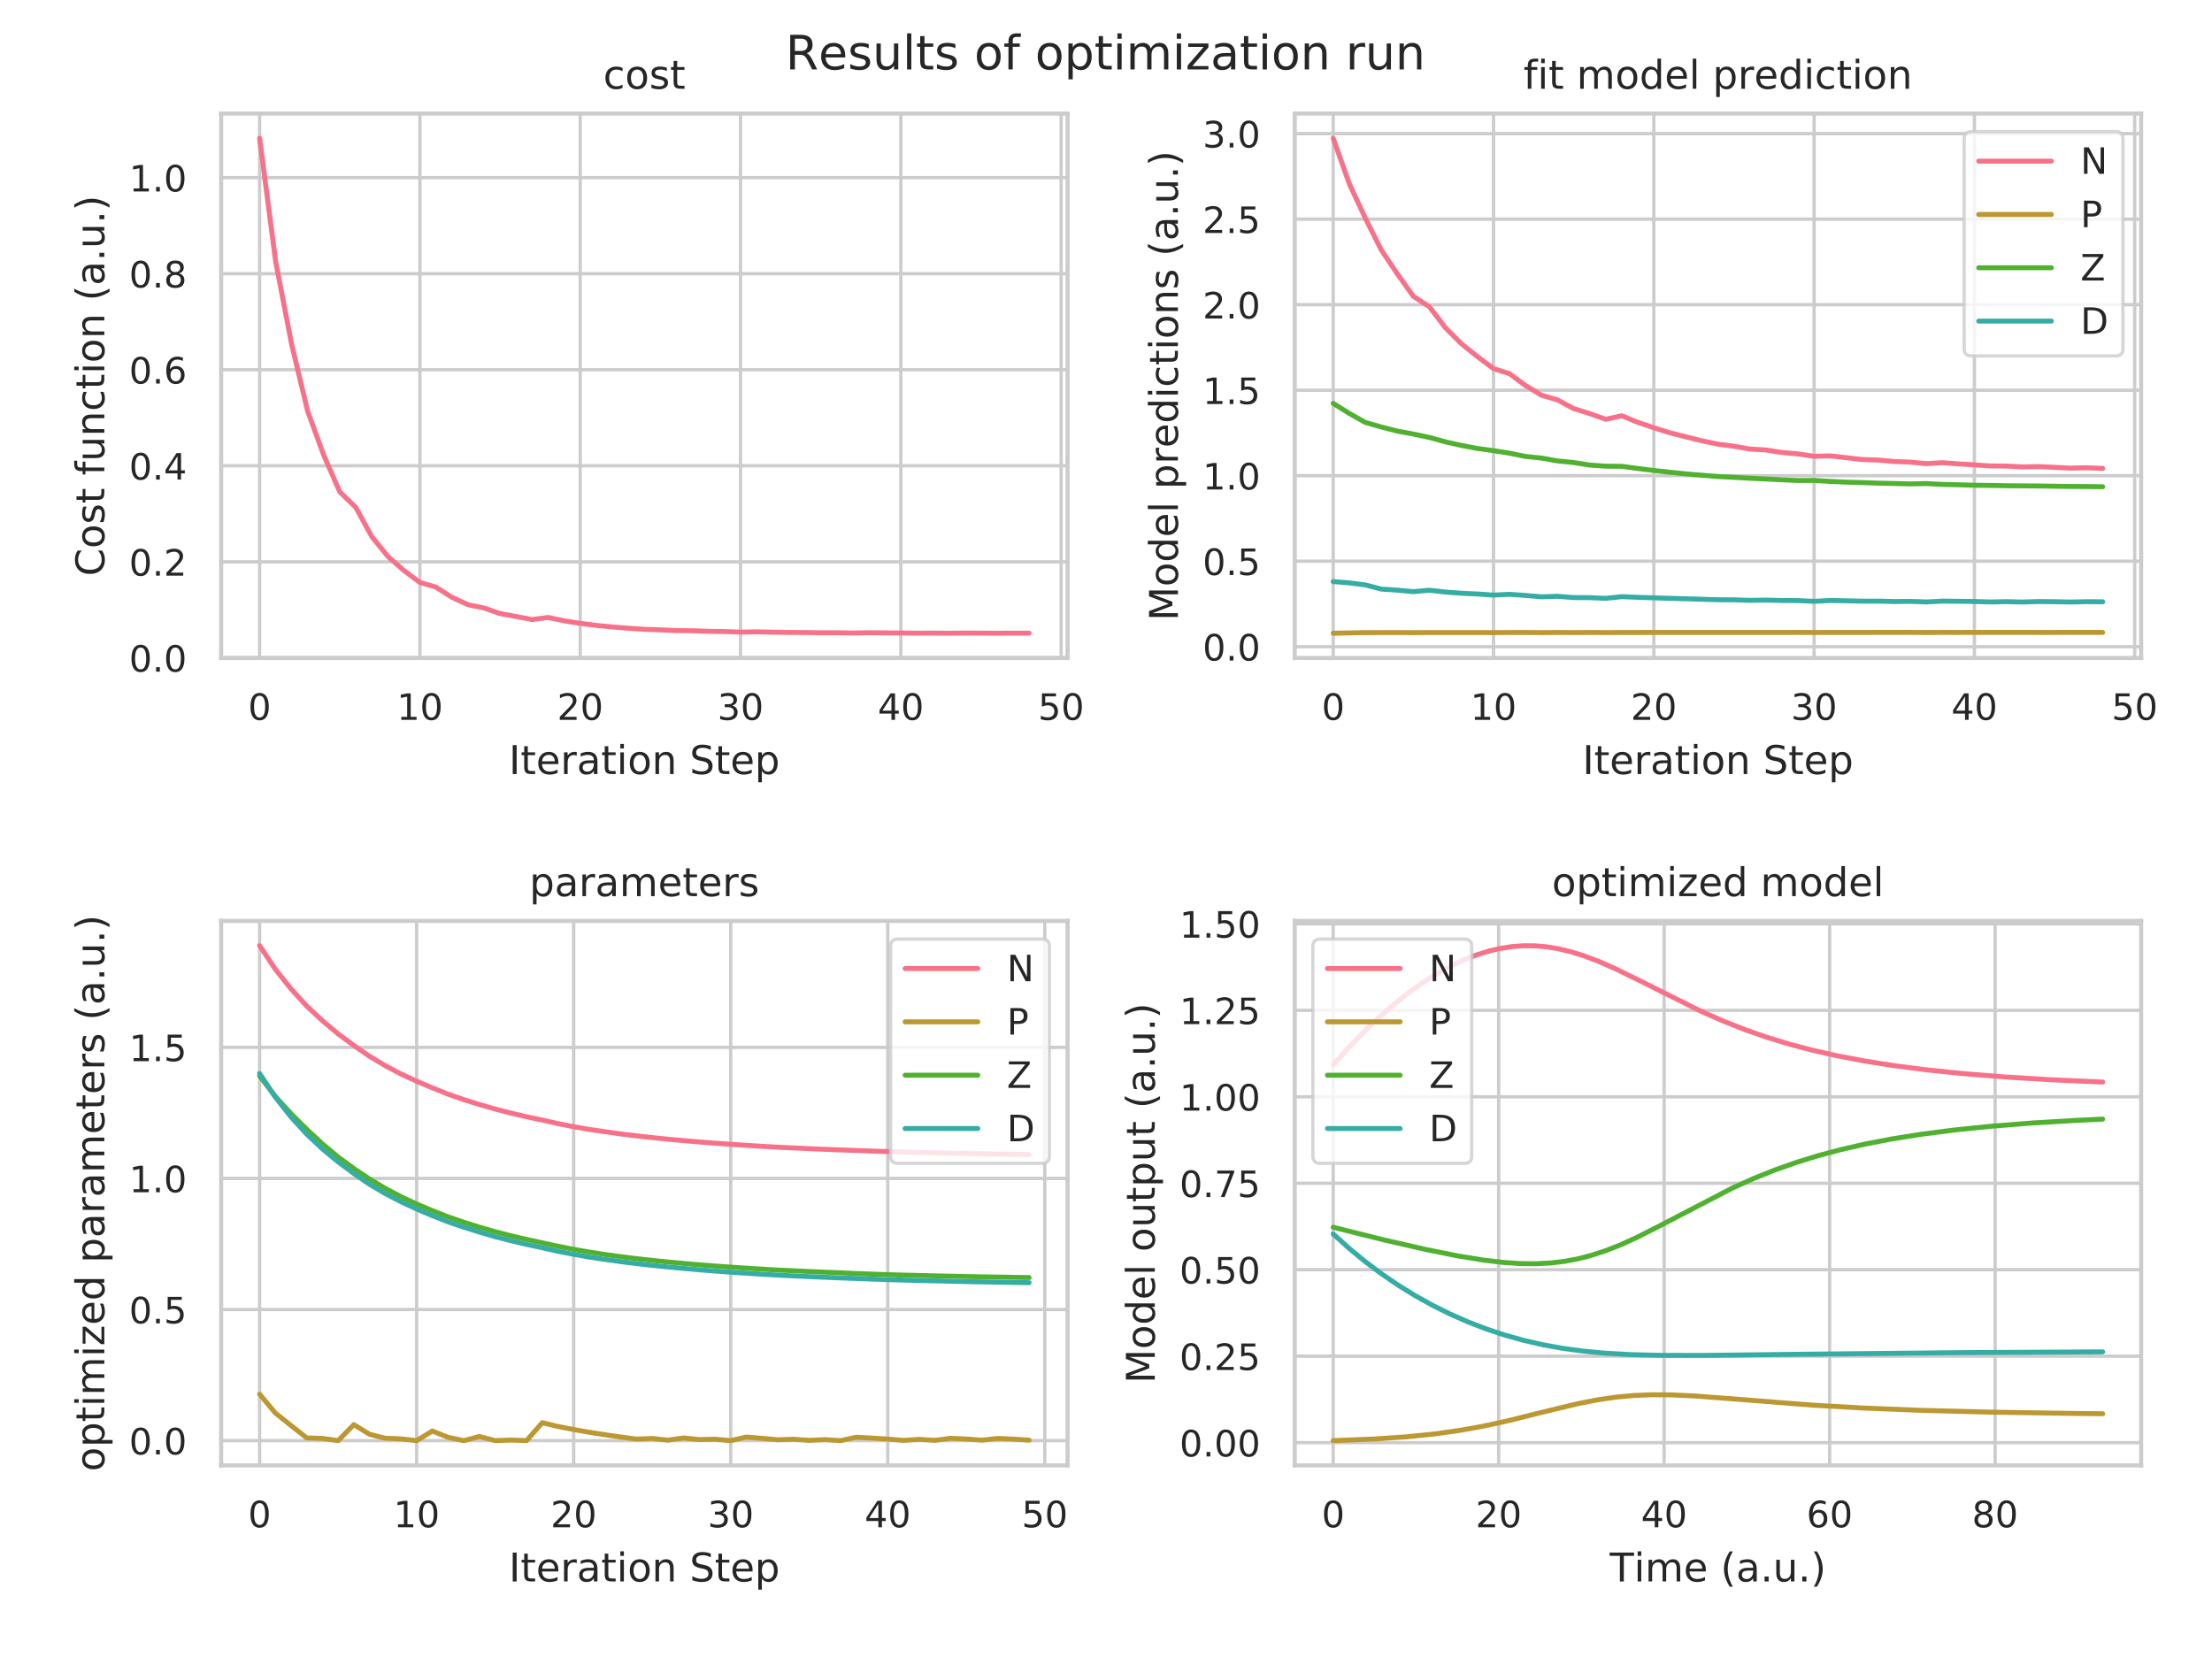 <?xml version="1.0" encoding="utf-8" standalone="no"?>
<!DOCTYPE svg PUBLIC "-//W3C//DTD SVG 1.1//EN"
  "http://www.w3.org/Graphics/SVG/1.1/DTD/svg11.dtd">
<!-- Created with matplotlib (https://matplotlib.org/) -->
<svg height="403.2pt" version="1.1" viewBox="0 0 535.68 403.2" width="535.68pt" xmlns="http://www.w3.org/2000/svg" xmlns:xlink="http://www.w3.org/1999/xlink">
 <defs>
  <style type="text/css">
*{stroke-linecap:butt;stroke-linejoin:round;}
  </style>
 </defs>
 <g id="figure_1">
  <g id="patch_1">
   <path d="M 0 403.2 
L 535.68 403.2 
L 535.68 0 
L 0 0 
z
" style="fill:#ffffff;"/>
  </g>
  <g id="axes_1">
   <g id="patch_2">
    <path d="M 53.554 159.362 
L 258.528 159.362 
L 258.528 27.496 
L 53.554 27.496 
z
" style="fill:#ffffff;"/>
   </g>
   <g id="matplotlib.axis_1">
    <g id="xtick_1">
     <g id="line2d_1">
      <path clip-path="url(#p78322bcb1e)" d="M 62.871 159.362 
L 62.871 27.496 
" style="fill:none;stroke:#cccccc;stroke-linecap:round;stroke-width:0.8;"/>
     </g>
     <g id="text_1">
      <!-- 0 -->
      <defs>
       <path d="M 31.781 66.406 
Q 24.172 66.406 20.328 58.906 
Q 16.5 51.422 16.5 36.375 
Q 16.5 21.391 20.328 13.891 
Q 24.172 6.391 31.781 6.391 
Q 39.453 6.391 43.281 13.891 
Q 47.125 21.391 47.125 36.375 
Q 47.125 51.422 43.281 58.906 
Q 39.453 66.406 31.781 66.406 
z
M 31.781 74.219 
Q 44.047 74.219 50.516 64.516 
Q 56.984 54.828 56.984 36.375 
Q 56.984 17.969 50.516 8.266 
Q 44.047 -1.422 31.781 -1.422 
Q 19.531 -1.422 13.062 8.266 
Q 6.594 17.969 6.594 36.375 
Q 6.594 54.828 13.062 64.516 
Q 19.531 74.219 31.781 74.219 
z
" id="DejaVuSans-48"/>
      </defs>
      <g style="fill:#262626;" transform="translate(60.072 174.349)scale(0.088 -0.088)">
       <use xlink:href="#DejaVuSans-48"/>
      </g>
     </g>
    </g>
    <g id="xtick_2">
     <g id="line2d_2">
      <path clip-path="url(#p78322bcb1e)" d="M 101.692 159.362 
L 101.692 27.496 
" style="fill:none;stroke:#cccccc;stroke-linecap:round;stroke-width:0.8;"/>
     </g>
     <g id="text_2">
      <!-- 10 -->
      <defs>
       <path d="M 12.406 8.297 
L 28.516 8.297 
L 28.516 63.922 
L 10.984 60.406 
L 10.984 69.391 
L 28.422 72.906 
L 38.281 72.906 
L 38.281 8.297 
L 54.391 8.297 
L 54.391 0 
L 12.406 0 
z
" id="DejaVuSans-49"/>
      </defs>
      <g style="fill:#262626;" transform="translate(96.093 174.349)scale(0.088 -0.088)">
       <use xlink:href="#DejaVuSans-49"/>
       <use x="63.623" xlink:href="#DejaVuSans-48"/>
      </g>
     </g>
    </g>
    <g id="xtick_3">
     <g id="line2d_3">
      <path clip-path="url(#p78322bcb1e)" d="M 140.513 159.362 
L 140.513 27.496 
" style="fill:none;stroke:#cccccc;stroke-linecap:round;stroke-width:0.8;"/>
     </g>
     <g id="text_3">
      <!-- 20 -->
      <defs>
       <path d="M 19.188 8.297 
L 53.609 8.297 
L 53.609 0 
L 7.328 0 
L 7.328 8.297 
Q 12.938 14.109 22.625 23.891 
Q 32.328 33.688 34.812 36.531 
Q 39.547 41.844 41.422 45.531 
Q 43.312 49.219 43.312 52.781 
Q 43.312 58.594 39.234 62.25 
Q 35.156 65.922 28.609 65.922 
Q 23.969 65.922 18.812 64.312 
Q 13.672 62.703 7.812 59.422 
L 7.812 69.391 
Q 13.766 71.781 18.938 73 
Q 24.125 74.219 28.422 74.219 
Q 39.75 74.219 46.484 68.547 
Q 53.219 62.891 53.219 53.422 
Q 53.219 48.922 51.531 44.891 
Q 49.859 40.875 45.406 35.406 
Q 44.188 33.984 37.641 27.219 
Q 31.109 20.453 19.188 8.297 
z
" id="DejaVuSans-50"/>
      </defs>
      <g style="fill:#262626;" transform="translate(134.914 174.349)scale(0.088 -0.088)">
       <use xlink:href="#DejaVuSans-50"/>
       <use x="63.623" xlink:href="#DejaVuSans-48"/>
      </g>
     </g>
    </g>
    <g id="xtick_4">
     <g id="line2d_4">
      <path clip-path="url(#p78322bcb1e)" d="M 179.333 159.362 
L 179.333 27.496 
" style="fill:none;stroke:#cccccc;stroke-linecap:round;stroke-width:0.8;"/>
     </g>
     <g id="text_4">
      <!-- 30 -->
      <defs>
       <path d="M 40.578 39.312 
Q 47.656 37.797 51.625 33 
Q 55.609 28.219 55.609 21.188 
Q 55.609 10.406 48.188 4.484 
Q 40.766 -1.422 27.094 -1.422 
Q 22.516 -1.422 17.656 -0.516 
Q 12.797 0.391 7.625 2.203 
L 7.625 11.719 
Q 11.719 9.328 16.594 8.109 
Q 21.484 6.891 26.812 6.891 
Q 36.078 6.891 40.938 10.547 
Q 45.797 14.203 45.797 21.188 
Q 45.797 27.641 41.281 31.266 
Q 36.766 34.906 28.719 34.906 
L 20.219 34.906 
L 20.219 43.016 
L 29.109 43.016 
Q 36.375 43.016 40.234 45.922 
Q 44.094 48.828 44.094 54.297 
Q 44.094 59.906 40.109 62.906 
Q 36.141 65.922 28.719 65.922 
Q 24.656 65.922 20.016 65.031 
Q 15.375 64.156 9.812 62.312 
L 9.812 71.094 
Q 15.438 72.656 20.344 73.438 
Q 25.25 74.219 29.594 74.219 
Q 40.828 74.219 47.359 69.109 
Q 53.906 64.016 53.906 55.328 
Q 53.906 49.266 50.438 45.094 
Q 46.969 40.922 40.578 39.312 
z
" id="DejaVuSans-51"/>
      </defs>
      <g style="fill:#262626;" transform="translate(173.734 174.349)scale(0.088 -0.088)">
       <use xlink:href="#DejaVuSans-51"/>
       <use x="63.623" xlink:href="#DejaVuSans-48"/>
      </g>
     </g>
    </g>
    <g id="xtick_5">
     <g id="line2d_5">
      <path clip-path="url(#p78322bcb1e)" d="M 218.154 159.362 
L 218.154 27.496 
" style="fill:none;stroke:#cccccc;stroke-linecap:round;stroke-width:0.8;"/>
     </g>
     <g id="text_5">
      <!-- 40 -->
      <defs>
       <path d="M 37.797 64.312 
L 12.891 25.391 
L 37.797 25.391 
z
M 35.203 72.906 
L 47.609 72.906 
L 47.609 25.391 
L 58.016 25.391 
L 58.016 17.188 
L 47.609 17.188 
L 47.609 0 
L 37.797 0 
L 37.797 17.188 
L 4.891 17.188 
L 4.891 26.703 
z
" id="DejaVuSans-52"/>
      </defs>
      <g style="fill:#262626;" transform="translate(212.555 174.349)scale(0.088 -0.088)">
       <use xlink:href="#DejaVuSans-52"/>
       <use x="63.623" xlink:href="#DejaVuSans-48"/>
      </g>
     </g>
    </g>
    <g id="xtick_6">
     <g id="line2d_6">
      <path clip-path="url(#p78322bcb1e)" d="M 256.975 159.362 
L 256.975 27.496 
" style="fill:none;stroke:#cccccc;stroke-linecap:round;stroke-width:0.8;"/>
     </g>
     <g id="text_6">
      <!-- 50 -->
      <defs>
       <path d="M 10.797 72.906 
L 49.516 72.906 
L 49.516 64.594 
L 19.828 64.594 
L 19.828 46.734 
Q 21.969 47.469 24.109 47.828 
Q 26.266 48.188 28.422 48.188 
Q 40.625 48.188 47.75 41.5 
Q 54.891 34.812 54.891 23.391 
Q 54.891 11.625 47.562 5.094 
Q 40.234 -1.422 26.906 -1.422 
Q 22.312 -1.422 17.547 -0.641 
Q 12.797 0.141 7.719 1.703 
L 7.719 11.625 
Q 12.109 9.234 16.797 8.062 
Q 21.484 6.891 26.703 6.891 
Q 35.156 6.891 40.078 11.328 
Q 45.016 15.766 45.016 23.391 
Q 45.016 31 40.078 35.438 
Q 35.156 39.891 26.703 39.891 
Q 22.75 39.891 18.812 39.016 
Q 14.891 38.141 10.797 36.281 
z
" id="DejaVuSans-53"/>
      </defs>
      <g style="fill:#262626;" transform="translate(251.376 174.349)scale(0.088 -0.088)">
       <use xlink:href="#DejaVuSans-53"/>
       <use x="63.623" xlink:href="#DejaVuSans-48"/>
      </g>
     </g>
    </g>
    <g id="text_7">
     <!-- Iteration Step -->
     <defs>
      <path d="M 9.812 72.906 
L 19.672 72.906 
L 19.672 0 
L 9.812 0 
z
" id="DejaVuSans-73"/>
      <path d="M 18.312 70.219 
L 18.312 54.688 
L 36.812 54.688 
L 36.812 47.703 
L 18.312 47.703 
L 18.312 18.016 
Q 18.312 11.328 20.141 9.422 
Q 21.969 7.516 27.594 7.516 
L 36.812 7.516 
L 36.812 0 
L 27.594 0 
Q 17.188 0 13.234 3.875 
Q 9.281 7.766 9.281 18.016 
L 9.281 47.703 
L 2.688 47.703 
L 2.688 54.688 
L 9.281 54.688 
L 9.281 70.219 
z
" id="DejaVuSans-116"/>
      <path d="M 56.203 29.594 
L 56.203 25.203 
L 14.891 25.203 
Q 15.484 15.922 20.484 11.062 
Q 25.484 6.203 34.422 6.203 
Q 39.594 6.203 44.453 7.469 
Q 49.312 8.734 54.109 11.281 
L 54.109 2.781 
Q 49.266 0.734 44.188 -0.344 
Q 39.109 -1.422 33.891 -1.422 
Q 20.797 -1.422 13.156 6.188 
Q 5.516 13.812 5.516 26.812 
Q 5.516 40.234 12.766 48.109 
Q 20.016 56 32.328 56 
Q 43.359 56 49.781 48.891 
Q 56.203 41.797 56.203 29.594 
z
M 47.219 32.234 
Q 47.125 39.594 43.094 43.984 
Q 39.062 48.391 32.422 48.391 
Q 24.906 48.391 20.391 44.141 
Q 15.875 39.891 15.188 32.172 
z
" id="DejaVuSans-101"/>
      <path d="M 41.109 46.297 
Q 39.594 47.172 37.812 47.578 
Q 36.031 48 33.891 48 
Q 26.266 48 22.188 43.047 
Q 18.109 38.094 18.109 28.812 
L 18.109 0 
L 9.078 0 
L 9.078 54.688 
L 18.109 54.688 
L 18.109 46.188 
Q 20.953 51.172 25.484 53.578 
Q 30.031 56 36.531 56 
Q 37.453 56 38.578 55.875 
Q 39.703 55.766 41.062 55.516 
z
" id="DejaVuSans-114"/>
      <path d="M 34.281 27.484 
Q 23.391 27.484 19.188 25 
Q 14.984 22.516 14.984 16.5 
Q 14.984 11.719 18.141 8.906 
Q 21.297 6.109 26.703 6.109 
Q 34.188 6.109 38.703 11.406 
Q 43.219 16.703 43.219 25.484 
L 43.219 27.484 
z
M 52.203 31.203 
L 52.203 0 
L 43.219 0 
L 43.219 8.297 
Q 40.141 3.328 35.547 0.953 
Q 30.953 -1.422 24.312 -1.422 
Q 15.922 -1.422 10.953 3.297 
Q 6 8.016 6 15.922 
Q 6 25.141 12.172 29.828 
Q 18.359 34.516 30.609 34.516 
L 43.219 34.516 
L 43.219 35.406 
Q 43.219 41.609 39.141 45 
Q 35.062 48.391 27.688 48.391 
Q 23 48.391 18.547 47.266 
Q 14.109 46.141 10.016 43.891 
L 10.016 52.203 
Q 14.938 54.109 19.578 55.047 
Q 24.219 56 28.609 56 
Q 40.484 56 46.344 49.844 
Q 52.203 43.703 52.203 31.203 
z
" id="DejaVuSans-97"/>
      <path d="M 9.422 54.688 
L 18.406 54.688 
L 18.406 0 
L 9.422 0 
z
M 9.422 75.984 
L 18.406 75.984 
L 18.406 64.594 
L 9.422 64.594 
z
" id="DejaVuSans-105"/>
      <path d="M 30.609 48.391 
Q 23.391 48.391 19.188 42.75 
Q 14.984 37.109 14.984 27.297 
Q 14.984 17.484 19.156 11.844 
Q 23.344 6.203 30.609 6.203 
Q 37.797 6.203 41.984 11.859 
Q 46.188 17.531 46.188 27.297 
Q 46.188 37.016 41.984 42.703 
Q 37.797 48.391 30.609 48.391 
z
M 30.609 56 
Q 42.328 56 49.016 48.375 
Q 55.719 40.766 55.719 27.297 
Q 55.719 13.875 49.016 6.219 
Q 42.328 -1.422 30.609 -1.422 
Q 18.844 -1.422 12.172 6.219 
Q 5.516 13.875 5.516 27.297 
Q 5.516 40.766 12.172 48.375 
Q 18.844 56 30.609 56 
z
" id="DejaVuSans-111"/>
      <path d="M 54.891 33.016 
L 54.891 0 
L 45.906 0 
L 45.906 32.719 
Q 45.906 40.484 42.875 44.328 
Q 39.844 48.188 33.797 48.188 
Q 26.516 48.188 22.312 43.547 
Q 18.109 38.922 18.109 30.906 
L 18.109 0 
L 9.078 0 
L 9.078 54.688 
L 18.109 54.688 
L 18.109 46.188 
Q 21.344 51.125 25.703 53.562 
Q 30.078 56 35.797 56 
Q 45.219 56 50.047 50.172 
Q 54.891 44.344 54.891 33.016 
z
" id="DejaVuSans-110"/>
      <path id="DejaVuSans-32"/>
      <path d="M 53.516 70.516 
L 53.516 60.891 
Q 47.906 63.578 42.922 64.891 
Q 37.938 66.219 33.297 66.219 
Q 25.25 66.219 20.875 63.094 
Q 16.5 59.969 16.5 54.203 
Q 16.5 49.359 19.406 46.891 
Q 22.312 44.438 30.422 42.922 
L 36.375 41.703 
Q 47.406 39.594 52.656 34.297 
Q 57.906 29 57.906 20.125 
Q 57.906 9.516 50.797 4.047 
Q 43.703 -1.422 29.984 -1.422 
Q 24.812 -1.422 18.969 -0.25 
Q 13.141 0.922 6.891 3.219 
L 6.891 13.375 
Q 12.891 10.016 18.656 8.297 
Q 24.422 6.594 29.984 6.594 
Q 38.422 6.594 43.016 9.906 
Q 47.609 13.234 47.609 19.391 
Q 47.609 24.75 44.312 27.781 
Q 41.016 30.812 33.5 32.328 
L 27.484 33.5 
Q 16.453 35.688 11.516 40.375 
Q 6.594 45.062 6.594 53.422 
Q 6.594 63.094 13.406 68.656 
Q 20.219 74.219 32.172 74.219 
Q 37.312 74.219 42.625 73.281 
Q 47.953 72.359 53.516 70.516 
z
" id="DejaVuSans-83"/>
      <path d="M 18.109 8.203 
L 18.109 -20.797 
L 9.078 -20.797 
L 9.078 54.688 
L 18.109 54.688 
L 18.109 46.391 
Q 20.953 51.266 25.266 53.625 
Q 29.594 56 35.594 56 
Q 45.562 56 51.781 48.094 
Q 58.016 40.188 58.016 27.297 
Q 58.016 14.406 51.781 6.484 
Q 45.562 -1.422 35.594 -1.422 
Q 29.594 -1.422 25.266 0.953 
Q 20.953 3.328 18.109 8.203 
z
M 48.688 27.297 
Q 48.688 37.203 44.609 42.844 
Q 40.531 48.484 33.406 48.484 
Q 26.266 48.484 22.188 42.844 
Q 18.109 37.203 18.109 27.297 
Q 18.109 17.391 22.188 11.75 
Q 26.266 6.109 33.406 6.109 
Q 40.531 6.109 44.609 11.75 
Q 48.688 17.391 48.688 27.297 
z
" id="DejaVuSans-112"/>
     </defs>
     <g style="fill:#262626;" transform="translate(123.225 187.473)scale(0.096 -0.096)">
      <use xlink:href="#DejaVuSans-73"/>
      <use x="29.492" xlink:href="#DejaVuSans-116"/>
      <use x="68.701" xlink:href="#DejaVuSans-101"/>
      <use x="130.225" xlink:href="#DejaVuSans-114"/>
      <use x="171.338" xlink:href="#DejaVuSans-97"/>
      <use x="232.617" xlink:href="#DejaVuSans-116"/>
      <use x="271.826" xlink:href="#DejaVuSans-105"/>
      <use x="299.609" xlink:href="#DejaVuSans-111"/>
      <use x="360.791" xlink:href="#DejaVuSans-110"/>
      <use x="424.17" xlink:href="#DejaVuSans-32"/>
      <use x="455.957" xlink:href="#DejaVuSans-83"/>
      <use x="519.434" xlink:href="#DejaVuSans-116"/>
      <use x="558.643" xlink:href="#DejaVuSans-101"/>
      <use x="620.166" xlink:href="#DejaVuSans-112"/>
     </g>
    </g>
   </g>
   <g id="matplotlib.axis_2">
    <g id="ytick_1">
     <g id="line2d_7">
      <path clip-path="url(#p78322bcb1e)" d="M 53.554 159.337 
L 258.528 159.337 
" style="fill:none;stroke:#cccccc;stroke-linecap:round;stroke-width:0.8;"/>
     </g>
     <g id="text_8">
      <!-- 0.0 -->
      <defs>
       <path d="M 10.688 12.406 
L 21 12.406 
L 21 0 
L 10.688 0 
z
" id="DejaVuSans-46"/>
      </defs>
      <g style="fill:#262626;" transform="translate(31.259 162.68)scale(0.088 -0.088)">
       <use xlink:href="#DejaVuSans-48"/>
       <use x="63.623" xlink:href="#DejaVuSans-46"/>
       <use x="95.41" xlink:href="#DejaVuSans-48"/>
      </g>
     </g>
    </g>
    <g id="ytick_2">
     <g id="line2d_8">
      <path clip-path="url(#p78322bcb1e)" d="M 53.554 136.075 
L 258.528 136.075 
" style="fill:none;stroke:#cccccc;stroke-linecap:round;stroke-width:0.8;"/>
     </g>
     <g id="text_9">
      <!-- 0.2 -->
      <g style="fill:#262626;" transform="translate(31.259 139.418)scale(0.088 -0.088)">
       <use xlink:href="#DejaVuSans-48"/>
       <use x="63.623" xlink:href="#DejaVuSans-46"/>
       <use x="95.41" xlink:href="#DejaVuSans-50"/>
      </g>
     </g>
    </g>
    <g id="ytick_3">
     <g id="line2d_9">
      <path clip-path="url(#p78322bcb1e)" d="M 53.554 112.813 
L 258.528 112.813 
" style="fill:none;stroke:#cccccc;stroke-linecap:round;stroke-width:0.8;"/>
     </g>
     <g id="text_10">
      <!-- 0.4 -->
      <g style="fill:#262626;" transform="translate(31.259 116.156)scale(0.088 -0.088)">
       <use xlink:href="#DejaVuSans-48"/>
       <use x="63.623" xlink:href="#DejaVuSans-46"/>
       <use x="95.41" xlink:href="#DejaVuSans-52"/>
      </g>
     </g>
    </g>
    <g id="ytick_4">
     <g id="line2d_10">
      <path clip-path="url(#p78322bcb1e)" d="M 53.554 89.551 
L 258.528 89.551 
" style="fill:none;stroke:#cccccc;stroke-linecap:round;stroke-width:0.8;"/>
     </g>
     <g id="text_11">
      <!-- 0.6 -->
      <defs>
       <path d="M 33.016 40.375 
Q 26.375 40.375 22.484 35.828 
Q 18.609 31.297 18.609 23.391 
Q 18.609 15.531 22.484 10.953 
Q 26.375 6.391 33.016 6.391 
Q 39.656 6.391 43.531 10.953 
Q 47.406 15.531 47.406 23.391 
Q 47.406 31.297 43.531 35.828 
Q 39.656 40.375 33.016 40.375 
z
M 52.594 71.297 
L 52.594 62.312 
Q 48.875 64.062 45.094 64.984 
Q 41.312 65.922 37.594 65.922 
Q 27.828 65.922 22.672 59.328 
Q 17.531 52.734 16.797 39.406 
Q 19.672 43.656 24.016 45.922 
Q 28.375 48.188 33.594 48.188 
Q 44.578 48.188 50.953 41.516 
Q 57.328 34.859 57.328 23.391 
Q 57.328 12.156 50.688 5.359 
Q 44.047 -1.422 33.016 -1.422 
Q 20.359 -1.422 13.672 8.266 
Q 6.984 17.969 6.984 36.375 
Q 6.984 53.656 15.188 63.938 
Q 23.391 74.219 37.203 74.219 
Q 40.922 74.219 44.703 73.484 
Q 48.484 72.75 52.594 71.297 
z
" id="DejaVuSans-54"/>
      </defs>
      <g style="fill:#262626;" transform="translate(31.259 92.895)scale(0.088 -0.088)">
       <use xlink:href="#DejaVuSans-48"/>
       <use x="63.623" xlink:href="#DejaVuSans-46"/>
       <use x="95.41" xlink:href="#DejaVuSans-54"/>
      </g>
     </g>
    </g>
    <g id="ytick_5">
     <g id="line2d_11">
      <path clip-path="url(#p78322bcb1e)" d="M 53.554 66.289 
L 258.528 66.289 
" style="fill:none;stroke:#cccccc;stroke-linecap:round;stroke-width:0.8;"/>
     </g>
     <g id="text_12">
      <!-- 0.8 -->
      <defs>
       <path d="M 31.781 34.625 
Q 24.75 34.625 20.719 30.859 
Q 16.703 27.094 16.703 20.516 
Q 16.703 13.922 20.719 10.156 
Q 24.75 6.391 31.781 6.391 
Q 38.812 6.391 42.859 10.172 
Q 46.922 13.969 46.922 20.516 
Q 46.922 27.094 42.891 30.859 
Q 38.875 34.625 31.781 34.625 
z
M 21.922 38.812 
Q 15.578 40.375 12.031 44.719 
Q 8.5 49.078 8.5 55.328 
Q 8.5 64.062 14.719 69.141 
Q 20.953 74.219 31.781 74.219 
Q 42.672 74.219 48.875 69.141 
Q 55.078 64.062 55.078 55.328 
Q 55.078 49.078 51.531 44.719 
Q 48 40.375 41.703 38.812 
Q 48.828 37.156 52.797 32.312 
Q 56.781 27.484 56.781 20.516 
Q 56.781 9.906 50.312 4.234 
Q 43.844 -1.422 31.781 -1.422 
Q 19.734 -1.422 13.25 4.234 
Q 6.781 9.906 6.781 20.516 
Q 6.781 27.484 10.781 32.312 
Q 14.797 37.156 21.922 38.812 
z
M 18.312 54.391 
Q 18.312 48.734 21.844 45.562 
Q 25.391 42.391 31.781 42.391 
Q 38.141 42.391 41.719 45.562 
Q 45.312 48.734 45.312 54.391 
Q 45.312 60.062 41.719 63.234 
Q 38.141 66.406 31.781 66.406 
Q 25.391 66.406 21.844 63.234 
Q 18.312 60.062 18.312 54.391 
z
" id="DejaVuSans-56"/>
      </defs>
      <g style="fill:#262626;" transform="translate(31.259 69.633)scale(0.088 -0.088)">
       <use xlink:href="#DejaVuSans-48"/>
       <use x="63.623" xlink:href="#DejaVuSans-46"/>
       <use x="95.41" xlink:href="#DejaVuSans-56"/>
      </g>
     </g>
    </g>
    <g id="ytick_6">
     <g id="line2d_12">
      <path clip-path="url(#p78322bcb1e)" d="M 53.554 43.028 
L 258.528 43.028 
" style="fill:none;stroke:#cccccc;stroke-linecap:round;stroke-width:0.8;"/>
     </g>
     <g id="text_13">
      <!-- 1.0 -->
      <g style="fill:#262626;" transform="translate(31.259 46.371)scale(0.088 -0.088)">
       <use xlink:href="#DejaVuSans-49"/>
       <use x="63.623" xlink:href="#DejaVuSans-46"/>
       <use x="95.41" xlink:href="#DejaVuSans-48"/>
      </g>
     </g>
    </g>
    <g id="text_14">
     <!-- Cost function (a.u.) -->
     <defs>
      <path d="M 64.406 67.281 
L 64.406 56.891 
Q 59.422 61.531 53.781 63.812 
Q 48.141 66.109 41.797 66.109 
Q 29.297 66.109 22.656 58.469 
Q 16.016 50.828 16.016 36.375 
Q 16.016 21.969 22.656 14.328 
Q 29.297 6.688 41.797 6.688 
Q 48.141 6.688 53.781 8.984 
Q 59.422 11.281 64.406 15.922 
L 64.406 5.609 
Q 59.234 2.094 53.438 0.328 
Q 47.656 -1.422 41.219 -1.422 
Q 24.656 -1.422 15.125 8.703 
Q 5.609 18.844 5.609 36.375 
Q 5.609 53.953 15.125 64.078 
Q 24.656 74.219 41.219 74.219 
Q 47.75 74.219 53.531 72.484 
Q 59.328 70.75 64.406 67.281 
z
" id="DejaVuSans-67"/>
      <path d="M 44.281 53.078 
L 44.281 44.578 
Q 40.484 46.531 36.375 47.5 
Q 32.281 48.484 27.875 48.484 
Q 21.188 48.484 17.844 46.438 
Q 14.5 44.391 14.5 40.281 
Q 14.5 37.156 16.891 35.375 
Q 19.281 33.594 26.516 31.984 
L 29.594 31.297 
Q 39.156 29.25 43.188 25.516 
Q 47.219 21.781 47.219 15.094 
Q 47.219 7.469 41.188 3.016 
Q 35.156 -1.422 24.609 -1.422 
Q 20.219 -1.422 15.453 -0.562 
Q 10.688 0.297 5.422 2 
L 5.422 11.281 
Q 10.406 8.688 15.234 7.391 
Q 20.062 6.109 24.812 6.109 
Q 31.156 6.109 34.562 8.281 
Q 37.984 10.453 37.984 14.406 
Q 37.984 18.062 35.516 20.016 
Q 33.062 21.969 24.703 23.781 
L 21.578 24.516 
Q 13.234 26.266 9.516 29.906 
Q 5.812 33.547 5.812 39.891 
Q 5.812 47.609 11.281 51.797 
Q 16.75 56 26.812 56 
Q 31.781 56 36.172 55.266 
Q 40.578 54.547 44.281 53.078 
z
" id="DejaVuSans-115"/>
      <path d="M 37.109 75.984 
L 37.109 68.5 
L 28.516 68.5 
Q 23.688 68.5 21.797 66.547 
Q 19.922 64.594 19.922 59.516 
L 19.922 54.688 
L 34.719 54.688 
L 34.719 47.703 
L 19.922 47.703 
L 19.922 0 
L 10.891 0 
L 10.891 47.703 
L 2.297 47.703 
L 2.297 54.688 
L 10.891 54.688 
L 10.891 58.5 
Q 10.891 67.625 15.141 71.797 
Q 19.391 75.984 28.609 75.984 
z
" id="DejaVuSans-102"/>
      <path d="M 8.5 21.578 
L 8.5 54.688 
L 17.484 54.688 
L 17.484 21.922 
Q 17.484 14.156 20.5 10.266 
Q 23.531 6.391 29.594 6.391 
Q 36.859 6.391 41.078 11.031 
Q 45.312 15.672 45.312 23.688 
L 45.312 54.688 
L 54.297 54.688 
L 54.297 0 
L 45.312 0 
L 45.312 8.406 
Q 42.047 3.422 37.719 1 
Q 33.406 -1.422 27.688 -1.422 
Q 18.266 -1.422 13.375 4.438 
Q 8.5 10.297 8.5 21.578 
z
M 31.109 56 
z
" id="DejaVuSans-117"/>
      <path d="M 48.781 52.594 
L 48.781 44.188 
Q 44.969 46.297 41.141 47.344 
Q 37.312 48.391 33.406 48.391 
Q 24.656 48.391 19.812 42.844 
Q 14.984 37.312 14.984 27.297 
Q 14.984 17.281 19.812 11.734 
Q 24.656 6.203 33.406 6.203 
Q 37.312 6.203 41.141 7.25 
Q 44.969 8.297 48.781 10.406 
L 48.781 2.094 
Q 45.016 0.344 40.984 -0.531 
Q 36.969 -1.422 32.422 -1.422 
Q 20.062 -1.422 12.781 6.344 
Q 5.516 14.109 5.516 27.297 
Q 5.516 40.672 12.859 48.328 
Q 20.219 56 33.016 56 
Q 37.156 56 41.109 55.141 
Q 45.062 54.297 48.781 52.594 
z
" id="DejaVuSans-99"/>
      <path d="M 31 75.875 
Q 24.469 64.656 21.281 53.656 
Q 18.109 42.672 18.109 31.391 
Q 18.109 20.125 21.312 9.062 
Q 24.516 -2 31 -13.188 
L 23.188 -13.188 
Q 15.875 -1.703 12.234 9.375 
Q 8.594 20.453 8.594 31.391 
Q 8.594 42.281 12.203 53.312 
Q 15.828 64.359 23.188 75.875 
z
" id="DejaVuSans-40"/>
      <path d="M 8.016 75.875 
L 15.828 75.875 
Q 23.141 64.359 26.781 53.312 
Q 30.422 42.281 30.422 31.391 
Q 30.422 20.453 26.781 9.375 
Q 23.141 -1.703 15.828 -13.188 
L 8.016 -13.188 
Q 14.5 -2 17.703 9.062 
Q 20.906 20.125 20.906 31.391 
Q 20.906 42.672 17.703 53.656 
Q 14.5 64.656 8.016 75.875 
z
" id="DejaVuSans-41"/>
     </defs>
     <g style="fill:#262626;" transform="translate(25.263 139.538)rotate(-90)scale(0.096 -0.096)">
      <use xlink:href="#DejaVuSans-67"/>
      <use x="69.824" xlink:href="#DejaVuSans-111"/>
      <use x="131.006" xlink:href="#DejaVuSans-115"/>
      <use x="183.105" xlink:href="#DejaVuSans-116"/>
      <use x="222.314" xlink:href="#DejaVuSans-32"/>
      <use x="254.102" xlink:href="#DejaVuSans-102"/>
      <use x="289.307" xlink:href="#DejaVuSans-117"/>
      <use x="352.686" xlink:href="#DejaVuSans-110"/>
      <use x="416.064" xlink:href="#DejaVuSans-99"/>
      <use x="471.045" xlink:href="#DejaVuSans-116"/>
      <use x="510.254" xlink:href="#DejaVuSans-105"/>
      <use x="538.037" xlink:href="#DejaVuSans-111"/>
      <use x="599.219" xlink:href="#DejaVuSans-110"/>
      <use x="662.598" xlink:href="#DejaVuSans-32"/>
      <use x="694.385" xlink:href="#DejaVuSans-40"/>
      <use x="733.398" xlink:href="#DejaVuSans-97"/>
      <use x="794.678" xlink:href="#DejaVuSans-46"/>
      <use x="826.465" xlink:href="#DejaVuSans-117"/>
      <use x="889.844" xlink:href="#DejaVuSans-46"/>
      <use x="921.631" xlink:href="#DejaVuSans-41"/>
     </g>
    </g>
   </g>
   <g id="line2d_13">
    <path clip-path="url(#p78322bcb1e)" d="M 62.871 33.49 
L 66.753 63.358 
L 70.635 83.472 
L 74.517 99.618 
L 78.399 110.243 
L 82.281 119.124 
L 86.163 122.888 
L 90.046 129.98 
L 93.928 134.753 
L 97.81 138.177 
L 101.692 141.059 
L 105.574 142.197 
L 109.456 144.677 
L 113.338 146.458 
L 117.22 147.259 
L 121.102 148.6 
L 124.984 149.319 
L 128.866 150.047 
L 132.748 149.547 
L 136.63 150.364 
L 140.513 150.973 
L 144.395 151.47 
L 148.277 151.841 
L 152.159 152.162 
L 156.041 152.417 
L 159.923 152.545 
L 163.805 152.729 
L 167.687 152.76 
L 171.569 152.899 
L 175.451 152.961 
L 179.333 153.091 
L 183.215 153.027 
L 187.097 153.103 
L 190.979 153.178 
L 194.862 153.19 
L 198.744 153.252 
L 202.626 153.251 
L 206.508 153.317 
L 210.39 153.244 
L 214.272 153.275 
L 218.154 153.303 
L 222.036 153.349 
L 225.918 153.327 
L 229.8 153.361 
L 233.682 153.323 
L 237.564 153.34 
L 241.446 153.368 
L 245.329 153.34 
L 249.211 153.353 
" style="fill:none;stroke:#f77189;stroke-linecap:round;stroke-width:1.2;"/>
   </g>
   <g id="patch_3">
    <path d="M 53.554 159.362 
L 53.554 27.496 
" style="fill:none;stroke:#cccccc;stroke-linecap:square;stroke-linejoin:miter;"/>
   </g>
   <g id="patch_4">
    <path d="M 258.528 159.362 
L 258.528 27.496 
" style="fill:none;stroke:#cccccc;stroke-linecap:square;stroke-linejoin:miter;"/>
   </g>
   <g id="patch_5">
    <path d="M 53.554 159.362 
L 258.528 159.362 
" style="fill:none;stroke:#cccccc;stroke-linecap:square;stroke-linejoin:miter;"/>
   </g>
   <g id="patch_6">
    <path d="M 53.554 27.496 
L 258.528 27.496 
" style="fill:none;stroke:#cccccc;stroke-linecap:square;stroke-linejoin:miter;"/>
   </g>
   <g id="text_15">
    <!-- cost -->
    <g style="fill:#262626;" transform="translate(146.082 21.496)scale(0.096 -0.096)">
     <use xlink:href="#DejaVuSans-99"/>
     <use x="54.98" xlink:href="#DejaVuSans-111"/>
     <use x="116.162" xlink:href="#DejaVuSans-115"/>
     <use x="168.262" xlink:href="#DejaVuSans-116"/>
    </g>
   </g>
  </g>
  <g id="axes_2">
   <g id="patch_7">
    <path d="M 313.544 159.362 
L 518.518 159.362 
L 518.518 27.496 
L 313.544 27.496 
z
" style="fill:#ffffff;"/>
   </g>
   <g id="matplotlib.axis_3">
    <g id="xtick_7">
     <g id="line2d_14">
      <path clip-path="url(#p68624ebab2)" d="M 322.861 159.362 
L 322.861 27.496 
" style="fill:none;stroke:#cccccc;stroke-linecap:round;stroke-width:0.8;"/>
     </g>
     <g id="text_16">
      <!-- 0 -->
      <g style="fill:#262626;" transform="translate(320.062 174.349)scale(0.088 -0.088)">
       <use xlink:href="#DejaVuSans-48"/>
      </g>
     </g>
    </g>
    <g id="xtick_8">
     <g id="line2d_15">
      <path clip-path="url(#p68624ebab2)" d="M 361.682 159.362 
L 361.682 27.496 
" style="fill:none;stroke:#cccccc;stroke-linecap:round;stroke-width:0.8;"/>
     </g>
     <g id="text_17">
      <!-- 10 -->
      <g style="fill:#262626;" transform="translate(356.083 174.349)scale(0.088 -0.088)">
       <use xlink:href="#DejaVuSans-49"/>
       <use x="63.623" xlink:href="#DejaVuSans-48"/>
      </g>
     </g>
    </g>
    <g id="xtick_9">
     <g id="line2d_16">
      <path clip-path="url(#p68624ebab2)" d="M 400.503 159.362 
L 400.503 27.496 
" style="fill:none;stroke:#cccccc;stroke-linecap:round;stroke-width:0.8;"/>
     </g>
     <g id="text_18">
      <!-- 20 -->
      <g style="fill:#262626;" transform="translate(394.904 174.349)scale(0.088 -0.088)">
       <use xlink:href="#DejaVuSans-50"/>
       <use x="63.623" xlink:href="#DejaVuSans-48"/>
      </g>
     </g>
    </g>
    <g id="xtick_10">
     <g id="line2d_17">
      <path clip-path="url(#p68624ebab2)" d="M 439.323 159.362 
L 439.323 27.496 
" style="fill:none;stroke:#cccccc;stroke-linecap:round;stroke-width:0.8;"/>
     </g>
     <g id="text_19">
      <!-- 30 -->
      <g style="fill:#262626;" transform="translate(433.724 174.349)scale(0.088 -0.088)">
       <use xlink:href="#DejaVuSans-51"/>
       <use x="63.623" xlink:href="#DejaVuSans-48"/>
      </g>
     </g>
    </g>
    <g id="xtick_11">
     <g id="line2d_18">
      <path clip-path="url(#p68624ebab2)" d="M 478.144 159.362 
L 478.144 27.496 
" style="fill:none;stroke:#cccccc;stroke-linecap:round;stroke-width:0.8;"/>
     </g>
     <g id="text_20">
      <!-- 40 -->
      <g style="fill:#262626;" transform="translate(472.545 174.349)scale(0.088 -0.088)">
       <use xlink:href="#DejaVuSans-52"/>
       <use x="63.623" xlink:href="#DejaVuSans-48"/>
      </g>
     </g>
    </g>
    <g id="xtick_12">
     <g id="line2d_19">
      <path clip-path="url(#p68624ebab2)" d="M 516.965 159.362 
L 516.965 27.496 
" style="fill:none;stroke:#cccccc;stroke-linecap:round;stroke-width:0.8;"/>
     </g>
     <g id="text_21">
      <!-- 50 -->
      <g style="fill:#262626;" transform="translate(511.366 174.349)scale(0.088 -0.088)">
       <use xlink:href="#DejaVuSans-53"/>
       <use x="63.623" xlink:href="#DejaVuSans-48"/>
      </g>
     </g>
    </g>
    <g id="text_22">
     <!-- Iteration Step -->
     <g style="fill:#262626;" transform="translate(383.215 187.473)scale(0.096 -0.096)">
      <use xlink:href="#DejaVuSans-73"/>
      <use x="29.492" xlink:href="#DejaVuSans-116"/>
      <use x="68.701" xlink:href="#DejaVuSans-101"/>
      <use x="130.225" xlink:href="#DejaVuSans-114"/>
      <use x="171.338" xlink:href="#DejaVuSans-97"/>
      <use x="232.617" xlink:href="#DejaVuSans-116"/>
      <use x="271.826" xlink:href="#DejaVuSans-105"/>
      <use x="299.609" xlink:href="#DejaVuSans-111"/>
      <use x="360.791" xlink:href="#DejaVuSans-110"/>
      <use x="424.17" xlink:href="#DejaVuSans-32"/>
      <use x="455.957" xlink:href="#DejaVuSans-83"/>
      <use x="519.434" xlink:href="#DejaVuSans-116"/>
      <use x="558.643" xlink:href="#DejaVuSans-101"/>
      <use x="620.166" xlink:href="#DejaVuSans-112"/>
     </g>
    </g>
   </g>
   <g id="matplotlib.axis_4">
    <g id="ytick_7">
     <g id="line2d_20">
      <path clip-path="url(#p68624ebab2)" d="M 313.544 156.632 
L 518.518 156.632 
" style="fill:none;stroke:#cccccc;stroke-linecap:round;stroke-width:0.8;"/>
     </g>
     <g id="text_23">
      <!-- 0.0 -->
      <g style="fill:#262626;" transform="translate(291.249 159.975)scale(0.088 -0.088)">
       <use xlink:href="#DejaVuSans-48"/>
       <use x="63.623" xlink:href="#DejaVuSans-46"/>
       <use x="95.41" xlink:href="#DejaVuSans-48"/>
      </g>
     </g>
    </g>
    <g id="ytick_8">
     <g id="line2d_21">
      <path clip-path="url(#p68624ebab2)" d="M 313.544 135.922 
L 518.518 135.922 
" style="fill:none;stroke:#cccccc;stroke-linecap:round;stroke-width:0.8;"/>
     </g>
     <g id="text_24">
      <!-- 0.5 -->
      <g style="fill:#262626;" transform="translate(291.249 139.265)scale(0.088 -0.088)">
       <use xlink:href="#DejaVuSans-48"/>
       <use x="63.623" xlink:href="#DejaVuSans-46"/>
       <use x="95.41" xlink:href="#DejaVuSans-53"/>
      </g>
     </g>
    </g>
    <g id="ytick_9">
     <g id="line2d_22">
      <path clip-path="url(#p68624ebab2)" d="M 313.544 115.212 
L 518.518 115.212 
" style="fill:none;stroke:#cccccc;stroke-linecap:round;stroke-width:0.8;"/>
     </g>
     <g id="text_25">
      <!-- 1.0 -->
      <g style="fill:#262626;" transform="translate(291.249 118.556)scale(0.088 -0.088)">
       <use xlink:href="#DejaVuSans-49"/>
       <use x="63.623" xlink:href="#DejaVuSans-46"/>
       <use x="95.41" xlink:href="#DejaVuSans-48"/>
      </g>
     </g>
    </g>
    <g id="ytick_10">
     <g id="line2d_23">
      <path clip-path="url(#p68624ebab2)" d="M 313.544 94.503 
L 518.518 94.503 
" style="fill:none;stroke:#cccccc;stroke-linecap:round;stroke-width:0.8;"/>
     </g>
     <g id="text_26">
      <!-- 1.5 -->
      <g style="fill:#262626;" transform="translate(291.249 97.846)scale(0.088 -0.088)">
       <use xlink:href="#DejaVuSans-49"/>
       <use x="63.623" xlink:href="#DejaVuSans-46"/>
       <use x="95.41" xlink:href="#DejaVuSans-53"/>
      </g>
     </g>
    </g>
    <g id="ytick_11">
     <g id="line2d_24">
      <path clip-path="url(#p68624ebab2)" d="M 313.544 73.793 
L 518.518 73.793 
" style="fill:none;stroke:#cccccc;stroke-linecap:round;stroke-width:0.8;"/>
     </g>
     <g id="text_27">
      <!-- 2.0 -->
      <g style="fill:#262626;" transform="translate(291.249 77.136)scale(0.088 -0.088)">
       <use xlink:href="#DejaVuSans-50"/>
       <use x="63.623" xlink:href="#DejaVuSans-46"/>
       <use x="95.41" xlink:href="#DejaVuSans-48"/>
      </g>
     </g>
    </g>
    <g id="ytick_12">
     <g id="line2d_25">
      <path clip-path="url(#p68624ebab2)" d="M 313.544 53.083 
L 518.518 53.083 
" style="fill:none;stroke:#cccccc;stroke-linecap:round;stroke-width:0.8;"/>
     </g>
     <g id="text_28">
      <!-- 2.5 -->
      <g style="fill:#262626;" transform="translate(291.249 56.427)scale(0.088 -0.088)">
       <use xlink:href="#DejaVuSans-50"/>
       <use x="63.623" xlink:href="#DejaVuSans-46"/>
       <use x="95.41" xlink:href="#DejaVuSans-53"/>
      </g>
     </g>
    </g>
    <g id="ytick_13">
     <g id="line2d_26">
      <path clip-path="url(#p68624ebab2)" d="M 313.544 32.374 
L 518.518 32.374 
" style="fill:none;stroke:#cccccc;stroke-linecap:round;stroke-width:0.8;"/>
     </g>
     <g id="text_29">
      <!-- 3.0 -->
      <g style="fill:#262626;" transform="translate(291.249 35.717)scale(0.088 -0.088)">
       <use xlink:href="#DejaVuSans-51"/>
       <use x="63.623" xlink:href="#DejaVuSans-46"/>
       <use x="95.41" xlink:href="#DejaVuSans-48"/>
      </g>
     </g>
    </g>
    <g id="text_30">
     <!-- Model predictions (a.u.) -->
     <defs>
      <path d="M 9.812 72.906 
L 24.516 72.906 
L 43.109 23.297 
L 61.812 72.906 
L 76.516 72.906 
L 76.516 0 
L 66.891 0 
L 66.891 64.016 
L 48.094 14.016 
L 38.188 14.016 
L 19.391 64.016 
L 19.391 0 
L 9.812 0 
z
" id="DejaVuSans-77"/>
      <path d="M 45.406 46.391 
L 45.406 75.984 
L 54.391 75.984 
L 54.391 0 
L 45.406 0 
L 45.406 8.203 
Q 42.578 3.328 38.25 0.953 
Q 33.938 -1.422 27.875 -1.422 
Q 17.969 -1.422 11.734 6.484 
Q 5.516 14.406 5.516 27.297 
Q 5.516 40.188 11.734 48.094 
Q 17.969 56 27.875 56 
Q 33.938 56 38.25 53.625 
Q 42.578 51.266 45.406 46.391 
z
M 14.797 27.297 
Q 14.797 17.391 18.875 11.75 
Q 22.953 6.109 30.078 6.109 
Q 37.203 6.109 41.297 11.75 
Q 45.406 17.391 45.406 27.297 
Q 45.406 37.203 41.297 42.844 
Q 37.203 48.484 30.078 48.484 
Q 22.953 48.484 18.875 42.844 
Q 14.797 37.203 14.797 27.297 
z
" id="DejaVuSans-100"/>
      <path d="M 9.422 75.984 
L 18.406 75.984 
L 18.406 0 
L 9.422 0 
z
" id="DejaVuSans-108"/>
     </defs>
     <g style="fill:#262626;" transform="translate(285.253 150.36)rotate(-90)scale(0.096 -0.096)">
      <use xlink:href="#DejaVuSans-77"/>
      <use x="86.279" xlink:href="#DejaVuSans-111"/>
      <use x="147.461" xlink:href="#DejaVuSans-100"/>
      <use x="210.938" xlink:href="#DejaVuSans-101"/>
      <use x="272.461" xlink:href="#DejaVuSans-108"/>
      <use x="300.244" xlink:href="#DejaVuSans-32"/>
      <use x="332.031" xlink:href="#DejaVuSans-112"/>
      <use x="395.508" xlink:href="#DejaVuSans-114"/>
      <use x="436.59" xlink:href="#DejaVuSans-101"/>
      <use x="498.113" xlink:href="#DejaVuSans-100"/>
      <use x="561.59" xlink:href="#DejaVuSans-105"/>
      <use x="589.373" xlink:href="#DejaVuSans-99"/>
      <use x="644.354" xlink:href="#DejaVuSans-116"/>
      <use x="683.562" xlink:href="#DejaVuSans-105"/>
      <use x="711.346" xlink:href="#DejaVuSans-111"/>
      <use x="772.527" xlink:href="#DejaVuSans-110"/>
      <use x="835.906" xlink:href="#DejaVuSans-115"/>
      <use x="888.006" xlink:href="#DejaVuSans-32"/>
      <use x="919.793" xlink:href="#DejaVuSans-40"/>
      <use x="958.807" xlink:href="#DejaVuSans-97"/>
      <use x="1020.086" xlink:href="#DejaVuSans-46"/>
      <use x="1051.873" xlink:href="#DejaVuSans-117"/>
      <use x="1115.252" xlink:href="#DejaVuSans-46"/>
      <use x="1147.039" xlink:href="#DejaVuSans-41"/>
     </g>
    </g>
   </g>
   <g id="line2d_27">
    <path clip-path="url(#p68624ebab2)" d="M 322.861 33.49 
L 326.743 44.466 
L 330.625 52.817 
L 334.507 60.541 
L 338.389 66.327 
L 342.272 71.774 
L 346.154 74.285 
L 350.036 79.386 
L 353.918 83.264 
L 357.8 86.368 
L 361.682 89.277 
L 365.564 90.51 
L 369.446 93.384 
L 373.328 95.735 
L 377.21 96.864 
L 381.092 98.956 
L 384.974 100.165 
L 388.856 101.55 
L 392.739 100.691 
L 396.621 102.282 
L 400.503 103.6 
L 404.385 104.812 
L 408.267 105.798 
L 412.149 106.761 
L 416.031 107.576 
L 419.913 108.08 
L 423.795 108.756 
L 427.677 108.99 
L 431.559 109.591 
L 435.441 109.933 
L 439.323 110.509 
L 443.205 110.411 
L 447.088 110.845 
L 450.97 111.296 
L 454.852 111.424 
L 458.734 111.773 
L 462.616 111.919 
L 466.498 112.292 
L 470.38 112.062 
L 474.262 112.35 
L 478.144 112.585 
L 482.026 112.85 
L 485.908 112.877 
L 489.79 113.091 
L 493.672 113.008 
L 497.555 113.189 
L 501.437 113.379 
L 505.319 113.296 
L 509.201 113.45 
" style="fill:none;stroke:#f77189;stroke-linecap:round;stroke-width:1.2;"/>
   </g>
   <g id="line2d_28">
    <path clip-path="url(#p68624ebab2)" d="M 322.861 153.368 
L 326.743 153.293 
L 330.625 153.213 
L 334.507 153.212 
L 338.389 153.207 
L 342.272 153.227 
L 346.154 153.204 
L 350.036 153.201 
L 353.918 153.199 
L 357.8 153.199 
L 361.682 153.216 
L 365.564 153.194 
L 369.446 153.193 
L 373.328 153.216 
L 377.21 153.186 
L 381.092 153.209 
L 384.974 153.187 
L 388.856 153.205 
L 392.739 153.183 
L 396.621 153.184 
L 400.503 153.179 
L 404.385 153.181 
L 408.267 153.175 
L 412.149 153.177 
L 416.031 153.173 
L 419.913 153.174 
L 423.795 153.174 
L 427.677 153.17 
L 431.559 153.172 
L 435.441 153.168 
L 439.323 153.188 
L 443.205 153.172 
L 447.088 153.169 
L 450.97 153.175 
L 454.852 153.165 
L 458.734 153.166 
L 462.616 153.167 
L 466.498 153.186 
L 470.38 153.167 
L 474.262 153.171 
L 478.144 153.165 
L 482.026 153.164 
L 485.908 153.165 
L 489.79 153.165 
L 493.672 153.169 
L 497.555 153.169 
L 501.437 153.166 
L 505.319 153.168 
L 509.201 153.168 
" style="fill:none;stroke:#bb9832;stroke-linecap:round;stroke-width:1.2;"/>
   </g>
   <g id="line2d_29">
    <path clip-path="url(#p68624ebab2)" d="M 322.861 97.698 
L 326.743 100.12 
L 330.625 102.306 
L 334.507 103.411 
L 338.389 104.413 
L 342.272 105.129 
L 346.154 105.95 
L 350.036 107.013 
L 353.918 107.884 
L 357.8 108.62 
L 361.682 109.151 
L 365.564 109.764 
L 369.446 110.55 
L 373.328 110.948 
L 377.21 111.64 
L 381.092 112.022 
L 384.974 112.637 
L 388.856 112.909 
L 392.739 112.943 
L 396.621 113.466 
L 400.503 113.955 
L 404.385 114.366 
L 408.267 114.771 
L 412.149 115.096 
L 416.031 115.414 
L 419.913 115.612 
L 423.795 115.834 
L 427.677 116.012 
L 431.559 116.209 
L 435.441 116.381 
L 439.323 116.361 
L 443.205 116.594 
L 447.088 116.773 
L 450.97 116.883 
L 454.852 117.022 
L 458.734 117.101 
L 462.616 117.204 
L 466.498 117.121 
L 470.38 117.326 
L 474.262 117.41 
L 478.144 117.524 
L 482.026 117.57 
L 485.908 117.643 
L 489.79 117.675 
L 493.672 117.702 
L 497.555 117.766 
L 501.437 117.819 
L 505.319 117.839 
L 509.201 117.887 
" style="fill:none;stroke:#50b131;stroke-linecap:round;stroke-width:1.2;"/>
   </g>
   <g id="line2d_30">
    <path clip-path="url(#p68624ebab2)" d="M 322.861 140.859 
L 326.743 141.17 
L 330.625 141.662 
L 334.507 142.678 
L 338.389 142.931 
L 342.272 143.299 
L 346.154 142.949 
L 350.036 143.395 
L 353.918 143.683 
L 357.8 143.863 
L 361.682 144.131 
L 365.564 143.944 
L 369.446 144.218 
L 373.328 144.543 
L 377.21 144.421 
L 381.092 144.736 
L 384.974 144.754 
L 388.856 144.917 
L 392.739 144.514 
L 396.621 144.667 
L 400.503 144.794 
L 404.385 144.915 
L 408.267 145.024 
L 412.149 145.136 
L 416.031 145.26 
L 419.913 145.277 
L 423.795 145.411 
L 427.677 145.34 
L 431.559 145.442 
L 435.441 145.459 
L 439.323 145.642 
L 443.205 145.436 
L 447.088 145.504 
L 450.97 145.594 
L 454.852 145.586 
L 458.734 145.695 
L 462.616 145.647 
L 466.498 145.79 
L 470.38 145.584 
L 474.262 145.627 
L 478.144 145.681 
L 482.026 145.796 
L 485.908 145.719 
L 489.79 145.808 
L 493.672 145.691 
L 497.555 145.73 
L 501.437 145.81 
L 505.319 145.721 
L 509.201 145.757 
" style="fill:none;stroke:#36ada4;stroke-linecap:round;stroke-width:1.2;"/>
   </g>
   <g id="patch_8">
    <path d="M 313.544 159.362 
L 313.544 27.496 
" style="fill:none;stroke:#cccccc;stroke-linecap:square;stroke-linejoin:miter;"/>
   </g>
   <g id="patch_9">
    <path d="M 518.518 159.362 
L 518.518 27.496 
" style="fill:none;stroke:#cccccc;stroke-linecap:square;stroke-linejoin:miter;"/>
   </g>
   <g id="patch_10">
    <path d="M 313.544 159.362 
L 518.518 159.362 
" style="fill:none;stroke:#cccccc;stroke-linecap:square;stroke-linejoin:miter;"/>
   </g>
   <g id="patch_11">
    <path d="M 313.544 27.496 
L 518.518 27.496 
" style="fill:none;stroke:#cccccc;stroke-linecap:square;stroke-linejoin:miter;"/>
   </g>
   <g id="text_31">
    <!-- fit model prediction -->
    <defs>
     <path d="M 52 44.188 
Q 55.375 50.25 60.062 53.125 
Q 64.75 56 71.094 56 
Q 79.641 56 84.281 50.016 
Q 88.922 44.047 88.922 33.016 
L 88.922 0 
L 79.891 0 
L 79.891 32.719 
Q 79.891 40.578 77.094 44.375 
Q 74.312 48.188 68.609 48.188 
Q 61.625 48.188 57.562 43.547 
Q 53.516 38.922 53.516 30.906 
L 53.516 0 
L 44.484 0 
L 44.484 32.719 
Q 44.484 40.625 41.703 44.406 
Q 38.922 48.188 33.109 48.188 
Q 26.219 48.188 22.156 43.531 
Q 18.109 38.875 18.109 30.906 
L 18.109 0 
L 9.078 0 
L 9.078 54.688 
L 18.109 54.688 
L 18.109 46.188 
Q 21.188 51.219 25.484 53.609 
Q 29.781 56 35.688 56 
Q 41.656 56 45.828 52.969 
Q 50 49.953 52 44.188 
z
" id="DejaVuSans-109"/>
    </defs>
    <g style="fill:#262626;" transform="translate(368.941 21.496)scale(0.096 -0.096)">
     <use xlink:href="#DejaVuSans-102"/>
     <use x="35.205" xlink:href="#DejaVuSans-105"/>
     <use x="62.988" xlink:href="#DejaVuSans-116"/>
     <use x="102.197" xlink:href="#DejaVuSans-32"/>
     <use x="133.984" xlink:href="#DejaVuSans-109"/>
     <use x="231.396" xlink:href="#DejaVuSans-111"/>
     <use x="292.578" xlink:href="#DejaVuSans-100"/>
     <use x="356.055" xlink:href="#DejaVuSans-101"/>
     <use x="417.578" xlink:href="#DejaVuSans-108"/>
     <use x="445.361" xlink:href="#DejaVuSans-32"/>
     <use x="477.148" xlink:href="#DejaVuSans-112"/>
     <use x="540.625" xlink:href="#DejaVuSans-114"/>
     <use x="581.707" xlink:href="#DejaVuSans-101"/>
     <use x="643.23" xlink:href="#DejaVuSans-100"/>
     <use x="706.707" xlink:href="#DejaVuSans-105"/>
     <use x="734.49" xlink:href="#DejaVuSans-99"/>
     <use x="789.471" xlink:href="#DejaVuSans-116"/>
     <use x="828.68" xlink:href="#DejaVuSans-105"/>
     <use x="856.463" xlink:href="#DejaVuSans-111"/>
     <use x="917.645" xlink:href="#DejaVuSans-110"/>
    </g>
   </g>
   <g id="legend_1">
    <g id="patch_12">
     <path d="M 477.422 86.203 
L 512.358 86.203 
Q 514.118 86.203 514.118 84.443 
L 514.118 33.656 
Q 514.118 31.896 512.358 31.896 
L 477.422 31.896 
Q 475.662 31.896 475.662 33.656 
L 475.662 84.443 
Q 475.662 86.203 477.422 86.203 
z
" style="fill:#ffffff;opacity:0.8;stroke:#cccccc;stroke-linejoin:miter;stroke-width:0.8;"/>
    </g>
    <g id="line2d_31">
     <path d="M 479.182 39.023 
L 496.782 39.023 
" style="fill:none;stroke:#f77189;stroke-linecap:round;stroke-width:1.2;"/>
    </g>
    <g id="line2d_32"/>
    <g id="text_32">
     <!-- N -->
     <defs>
      <path d="M 9.812 72.906 
L 23.094 72.906 
L 55.422 11.922 
L 55.422 72.906 
L 64.984 72.906 
L 64.984 0 
L 51.703 0 
L 19.391 60.984 
L 19.391 0 
L 9.812 0 
z
" id="DejaVuSans-78"/>
     </defs>
     <g style="fill:#262626;" transform="translate(503.822 42.103)scale(0.088 -0.088)">
      <use xlink:href="#DejaVuSans-78"/>
     </g>
    </g>
    <g id="line2d_33">
     <path d="M 479.182 51.939 
L 496.782 51.939 
" style="fill:none;stroke:#bb9832;stroke-linecap:round;stroke-width:1.2;"/>
    </g>
    <g id="line2d_34"/>
    <g id="text_33">
     <!-- P -->
     <defs>
      <path d="M 19.672 64.797 
L 19.672 37.406 
L 32.078 37.406 
Q 38.969 37.406 42.719 40.969 
Q 46.484 44.531 46.484 51.125 
Q 46.484 57.672 42.719 61.234 
Q 38.969 64.797 32.078 64.797 
z
M 9.812 72.906 
L 32.078 72.906 
Q 44.344 72.906 50.609 67.359 
Q 56.891 61.812 56.891 51.125 
Q 56.891 40.328 50.609 34.812 
Q 44.344 29.297 32.078 29.297 
L 19.672 29.297 
L 19.672 0 
L 9.812 0 
z
" id="DejaVuSans-80"/>
     </defs>
     <g style="fill:#262626;" transform="translate(503.822 55.019)scale(0.088 -0.088)">
      <use xlink:href="#DejaVuSans-80"/>
     </g>
    </g>
    <g id="line2d_35">
     <path d="M 479.182 64.856 
L 496.782 64.856 
" style="fill:none;stroke:#50b131;stroke-linecap:round;stroke-width:1.2;"/>
    </g>
    <g id="line2d_36"/>
    <g id="text_34">
     <!-- Z -->
     <defs>
      <path d="M 5.609 72.906 
L 62.891 72.906 
L 62.891 65.375 
L 16.797 8.297 
L 64.016 8.297 
L 64.016 0 
L 4.5 0 
L 4.5 7.516 
L 50.594 64.594 
L 5.609 64.594 
z
" id="DejaVuSans-90"/>
     </defs>
     <g style="fill:#262626;" transform="translate(503.822 67.936)scale(0.088 -0.088)">
      <use xlink:href="#DejaVuSans-90"/>
     </g>
    </g>
    <g id="line2d_37">
     <path d="M 479.182 77.773 
L 496.782 77.773 
" style="fill:none;stroke:#36ada4;stroke-linecap:round;stroke-width:1.2;"/>
    </g>
    <g id="line2d_38"/>
    <g id="text_35">
     <!-- D -->
     <defs>
      <path d="M 19.672 64.797 
L 19.672 8.109 
L 31.594 8.109 
Q 46.688 8.109 53.688 14.938 
Q 60.688 21.781 60.688 36.531 
Q 60.688 51.172 53.688 57.984 
Q 46.688 64.797 31.594 64.797 
z
M 9.812 72.906 
L 30.078 72.906 
Q 51.266 72.906 61.172 64.094 
Q 71.094 55.281 71.094 36.531 
Q 71.094 17.672 61.125 8.828 
Q 51.172 0 30.078 0 
L 9.812 0 
z
" id="DejaVuSans-68"/>
     </defs>
     <g style="fill:#262626;" transform="translate(503.822 80.853)scale(0.088 -0.088)">
      <use xlink:href="#DejaVuSans-68"/>
     </g>
    </g>
   </g>
  </g>
  <g id="axes_3">
   <g id="patch_13">
    <path d="M 53.554 354.914 
L 258.528 354.914 
L 258.528 223.048 
L 53.554 223.048 
z
" style="fill:#ffffff;"/>
   </g>
   <g id="matplotlib.axis_5">
    <g id="xtick_13">
     <g id="line2d_39">
      <path clip-path="url(#pc16267f4b2)" d="M 62.871 354.914 
L 62.871 223.048 
" style="fill:none;stroke:#cccccc;stroke-linecap:round;stroke-width:0.8;"/>
     </g>
     <g id="text_36">
      <!-- 0 -->
      <g style="fill:#262626;" transform="translate(60.072 369.901)scale(0.088 -0.088)">
       <use xlink:href="#DejaVuSans-48"/>
      </g>
     </g>
    </g>
    <g id="xtick_14">
     <g id="line2d_40">
      <path clip-path="url(#pc16267f4b2)" d="M 100.9 354.914 
L 100.9 223.048 
" style="fill:none;stroke:#cccccc;stroke-linecap:round;stroke-width:0.8;"/>
     </g>
     <g id="text_37">
      <!-- 10 -->
      <g style="fill:#262626;" transform="translate(95.301 369.901)scale(0.088 -0.088)">
       <use xlink:href="#DejaVuSans-49"/>
       <use x="63.623" xlink:href="#DejaVuSans-48"/>
      </g>
     </g>
    </g>
    <g id="xtick_15">
     <g id="line2d_41">
      <path clip-path="url(#pc16267f4b2)" d="M 138.928 354.914 
L 138.928 223.048 
" style="fill:none;stroke:#cccccc;stroke-linecap:round;stroke-width:0.8;"/>
     </g>
     <g id="text_38">
      <!-- 20 -->
      <g style="fill:#262626;" transform="translate(133.329 369.901)scale(0.088 -0.088)">
       <use xlink:href="#DejaVuSans-50"/>
       <use x="63.623" xlink:href="#DejaVuSans-48"/>
      </g>
     </g>
    </g>
    <g id="xtick_16">
     <g id="line2d_42">
      <path clip-path="url(#pc16267f4b2)" d="M 176.956 354.914 
L 176.956 223.048 
" style="fill:none;stroke:#cccccc;stroke-linecap:round;stroke-width:0.8;"/>
     </g>
     <g id="text_39">
      <!-- 30 -->
      <g style="fill:#262626;" transform="translate(171.357 369.901)scale(0.088 -0.088)">
       <use xlink:href="#DejaVuSans-51"/>
       <use x="63.623" xlink:href="#DejaVuSans-48"/>
      </g>
     </g>
    </g>
    <g id="xtick_17">
     <g id="line2d_43">
      <path clip-path="url(#pc16267f4b2)" d="M 214.985 354.914 
L 214.985 223.048 
" style="fill:none;stroke:#cccccc;stroke-linecap:round;stroke-width:0.8;"/>
     </g>
     <g id="text_40">
      <!-- 40 -->
      <g style="fill:#262626;" transform="translate(209.386 369.901)scale(0.088 -0.088)">
       <use xlink:href="#DejaVuSans-52"/>
       <use x="63.623" xlink:href="#DejaVuSans-48"/>
      </g>
     </g>
    </g>
    <g id="xtick_18">
     <g id="line2d_44">
      <path clip-path="url(#pc16267f4b2)" d="M 253.013 354.914 
L 253.013 223.048 
" style="fill:none;stroke:#cccccc;stroke-linecap:round;stroke-width:0.8;"/>
     </g>
     <g id="text_41">
      <!-- 50 -->
      <g style="fill:#262626;" transform="translate(247.414 369.901)scale(0.088 -0.088)">
       <use xlink:href="#DejaVuSans-53"/>
       <use x="63.623" xlink:href="#DejaVuSans-48"/>
      </g>
     </g>
    </g>
    <g id="text_42">
     <!-- Iteration Step -->
     <g style="fill:#262626;" transform="translate(123.225 383.025)scale(0.096 -0.096)">
      <use xlink:href="#DejaVuSans-73"/>
      <use x="29.492" xlink:href="#DejaVuSans-116"/>
      <use x="68.701" xlink:href="#DejaVuSans-101"/>
      <use x="130.225" xlink:href="#DejaVuSans-114"/>
      <use x="171.338" xlink:href="#DejaVuSans-97"/>
      <use x="232.617" xlink:href="#DejaVuSans-116"/>
      <use x="271.826" xlink:href="#DejaVuSans-105"/>
      <use x="299.609" xlink:href="#DejaVuSans-111"/>
      <use x="360.791" xlink:href="#DejaVuSans-110"/>
      <use x="424.17" xlink:href="#DejaVuSans-32"/>
      <use x="455.957" xlink:href="#DejaVuSans-83"/>
      <use x="519.434" xlink:href="#DejaVuSans-116"/>
      <use x="558.643" xlink:href="#DejaVuSans-101"/>
      <use x="620.166" xlink:href="#DejaVuSans-112"/>
     </g>
    </g>
   </g>
   <g id="matplotlib.axis_6">
    <g id="ytick_14">
     <g id="line2d_45">
      <path clip-path="url(#pc16267f4b2)" d="M 53.554 348.92 
L 258.528 348.92 
" style="fill:none;stroke:#cccccc;stroke-linecap:round;stroke-width:0.8;"/>
     </g>
     <g id="text_43">
      <!-- 0.0 -->
      <g style="fill:#262626;" transform="translate(31.259 352.264)scale(0.088 -0.088)">
       <use xlink:href="#DejaVuSans-48"/>
       <use x="63.623" xlink:href="#DejaVuSans-46"/>
       <use x="95.41" xlink:href="#DejaVuSans-48"/>
      </g>
     </g>
    </g>
    <g id="ytick_15">
     <g id="line2d_46">
      <path clip-path="url(#pc16267f4b2)" d="M 53.554 317.168 
L 258.528 317.168 
" style="fill:none;stroke:#cccccc;stroke-linecap:round;stroke-width:0.8;"/>
     </g>
     <g id="text_44">
      <!-- 0.5 -->
      <g style="fill:#262626;" transform="translate(31.259 320.511)scale(0.088 -0.088)">
       <use xlink:href="#DejaVuSans-48"/>
       <use x="63.623" xlink:href="#DejaVuSans-46"/>
       <use x="95.41" xlink:href="#DejaVuSans-53"/>
      </g>
     </g>
    </g>
    <g id="ytick_16">
     <g id="line2d_47">
      <path clip-path="url(#pc16267f4b2)" d="M 53.554 285.415 
L 258.528 285.415 
" style="fill:none;stroke:#cccccc;stroke-linecap:round;stroke-width:0.8;"/>
     </g>
     <g id="text_45">
      <!-- 1.0 -->
      <g style="fill:#262626;" transform="translate(31.259 288.759)scale(0.088 -0.088)">
       <use xlink:href="#DejaVuSans-49"/>
       <use x="63.623" xlink:href="#DejaVuSans-46"/>
       <use x="95.41" xlink:href="#DejaVuSans-48"/>
      </g>
     </g>
    </g>
    <g id="ytick_17">
     <g id="line2d_48">
      <path clip-path="url(#pc16267f4b2)" d="M 53.554 253.663 
L 258.528 253.663 
" style="fill:none;stroke:#cccccc;stroke-linecap:round;stroke-width:0.8;"/>
     </g>
     <g id="text_46">
      <!-- 1.5 -->
      <g style="fill:#262626;" transform="translate(31.259 257.006)scale(0.088 -0.088)">
       <use xlink:href="#DejaVuSans-49"/>
       <use x="63.623" xlink:href="#DejaVuSans-46"/>
       <use x="95.41" xlink:href="#DejaVuSans-53"/>
      </g>
     </g>
    </g>
    <g id="text_47">
     <!-- optimized parameters (a.u.) -->
     <defs>
      <path d="M 5.516 54.688 
L 48.188 54.688 
L 48.188 46.484 
L 14.406 7.172 
L 48.188 7.172 
L 48.188 0 
L 4.297 0 
L 4.297 8.203 
L 38.094 47.516 
L 5.516 47.516 
z
" id="DejaVuSans-122"/>
     </defs>
     <g style="fill:#262626;" transform="translate(25.263 356.382)rotate(-90)scale(0.096 -0.096)">
      <use xlink:href="#DejaVuSans-111"/>
      <use x="61.182" xlink:href="#DejaVuSans-112"/>
      <use x="124.658" xlink:href="#DejaVuSans-116"/>
      <use x="163.867" xlink:href="#DejaVuSans-105"/>
      <use x="191.65" xlink:href="#DejaVuSans-109"/>
      <use x="289.062" xlink:href="#DejaVuSans-105"/>
      <use x="316.846" xlink:href="#DejaVuSans-122"/>
      <use x="369.336" xlink:href="#DejaVuSans-101"/>
      <use x="430.859" xlink:href="#DejaVuSans-100"/>
      <use x="494.336" xlink:href="#DejaVuSans-32"/>
      <use x="526.123" xlink:href="#DejaVuSans-112"/>
      <use x="589.6" xlink:href="#DejaVuSans-97"/>
      <use x="650.879" xlink:href="#DejaVuSans-114"/>
      <use x="691.992" xlink:href="#DejaVuSans-97"/>
      <use x="753.271" xlink:href="#DejaVuSans-109"/>
      <use x="850.684" xlink:href="#DejaVuSans-101"/>
      <use x="912.207" xlink:href="#DejaVuSans-116"/>
      <use x="951.416" xlink:href="#DejaVuSans-101"/>
      <use x="1012.939" xlink:href="#DejaVuSans-114"/>
      <use x="1054.053" xlink:href="#DejaVuSans-115"/>
      <use x="1106.152" xlink:href="#DejaVuSans-32"/>
      <use x="1137.939" xlink:href="#DejaVuSans-40"/>
      <use x="1176.953" xlink:href="#DejaVuSans-97"/>
      <use x="1238.232" xlink:href="#DejaVuSans-46"/>
      <use x="1270.02" xlink:href="#DejaVuSans-117"/>
      <use x="1333.398" xlink:href="#DejaVuSans-46"/>
      <use x="1365.186" xlink:href="#DejaVuSans-41"/>
     </g>
    </g>
   </g>
   <g id="line2d_49">
    <path clip-path="url(#pc16267f4b2)" d="M 62.871 229.042 
L 66.674 234.739 
L 70.477 239.499 
L 74.28 243.661 
L 78.082 247.214 
L 81.885 250.401 
L 85.688 253.202 
L 89.491 255.832 
L 93.294 258.105 
L 97.097 260.115 
L 100.9 261.869 
L 104.702 263.476 
L 108.505 264.998 
L 112.308 266.329 
L 116.111 267.51 
L 119.914 268.613 
L 123.717 269.585 
L 127.519 270.476 
L 131.322 271.281 
L 135.125 272.135 
L 138.928 272.886 
L 142.731 273.553 
L 146.534 274.105 
L 150.337 274.634 
L 154.139 275.103 
L 157.942 275.522 
L 161.745 275.909 
L 165.548 276.255 
L 169.351 276.585 
L 173.154 276.879 
L 176.956 277.151 
L 180.759 277.393 
L 184.562 277.635 
L 188.365 277.851 
L 192.168 278.022 
L 195.971 278.202 
L 199.774 278.362 
L 203.576 278.512 
L 207.379 278.645 
L 211.182 278.785 
L 214.985 278.908 
L 218.788 279.016 
L 222.591 279.111 
L 226.394 279.202 
L 230.196 279.281 
L 233.999 279.364 
L 237.802 279.436 
L 241.605 279.497 
L 245.408 279.562 
L 249.211 279.618 
" style="fill:none;stroke:#f77189;stroke-linecap:round;stroke-width:1.2;"/>
   </g>
   <g id="line2d_50">
    <path clip-path="url(#pc16267f4b2)" d="M 62.871 337.674 
L 66.674 342.224 
L 70.477 345.258 
L 74.28 348.253 
L 78.082 348.384 
L 81.885 348.918 
L 85.688 345.043 
L 89.491 347.379 
L 93.294 348.335 
L 97.097 348.495 
L 100.9 348.916 
L 104.702 346.588 
L 108.505 348.115 
L 112.308 348.92 
L 116.111 347.915 
L 119.914 348.917 
L 123.717 348.78 
L 127.519 348.916 
L 131.322 344.574 
L 135.125 345.489 
L 138.928 346.23 
L 142.731 346.899 
L 146.534 347.488 
L 150.337 348.042 
L 154.139 348.548 
L 157.942 348.389 
L 161.745 348.801 
L 165.548 348.271 
L 169.351 348.657 
L 173.154 348.577 
L 176.956 348.917 
L 180.759 348.053 
L 184.562 348.36 
L 188.365 348.715 
L 192.168 348.574 
L 195.971 348.853 
L 199.774 348.679 
L 203.576 348.916 
L 207.379 348.091 
L 211.182 348.305 
L 214.985 348.542 
L 218.788 348.861 
L 222.591 348.613 
L 226.394 348.85 
L 230.196 348.351 
L 233.999 348.532 
L 237.802 348.801 
L 241.605 348.383 
L 245.408 348.549 
L 249.211 348.808 
" style="fill:none;stroke:#bb9832;stroke-linecap:round;stroke-width:1.2;"/>
   </g>
   <g id="line2d_51">
    <path clip-path="url(#pc16267f4b2)" d="M 62.871 260.601 
L 66.674 265.554 
L 70.477 269.731 
L 74.28 273.512 
L 78.082 277.051 
L 81.885 280.222 
L 85.688 283.021 
L 89.491 285.569 
L 93.294 287.814 
L 97.097 289.832 
L 100.9 291.607 
L 104.702 293.223 
L 108.505 294.71 
L 112.308 296.027 
L 116.111 297.223 
L 119.914 298.317 
L 123.717 299.299 
L 127.519 300.192 
L 131.322 301.006 
L 135.125 301.847 
L 138.928 302.589 
L 142.731 303.252 
L 146.534 303.84 
L 150.337 304.369 
L 154.139 304.839 
L 157.942 305.261 
L 161.745 305.65 
L 165.548 306 
L 169.351 306.332 
L 173.154 306.628 
L 176.956 306.902 
L 180.759 307.146 
L 184.562 307.39 
L 188.365 307.607 
L 192.168 307.78 
L 195.971 307.962 
L 199.774 308.123 
L 203.576 308.274 
L 207.379 308.45 
L 211.182 308.591 
L 214.985 308.714 
L 218.788 308.823 
L 222.591 308.917 
L 226.394 309.008 
L 230.196 309.087 
L 233.999 309.171 
L 237.802 309.243 
L 241.605 309.303 
L 245.408 309.368 
L 249.211 309.424 
" style="fill:none;stroke:#50b131;stroke-linecap:round;stroke-width:1.2;"/>
   </g>
   <g id="line2d_52">
    <path clip-path="url(#pc16267f4b2)" d="M 62.871 260.015 
L 66.674 265.72 
L 70.477 270.537 
L 74.28 274.691 
L 78.082 278.258 
L 81.885 281.411 
L 85.688 284.221 
L 89.491 286.836 
L 93.294 289.083 
L 97.097 291.057 
L 100.9 292.821 
L 104.702 294.434 
L 108.505 295.927 
L 112.308 297.224 
L 116.111 298.409 
L 119.914 299.521 
L 123.717 300.496 
L 127.519 301.392 
L 131.322 302.2 
L 135.125 303.067 
L 138.928 303.792 
L 142.731 304.469 
L 146.534 305.031 
L 150.337 305.568 
L 154.139 306.044 
L 157.942 306.468 
L 161.745 306.86 
L 165.548 307.21 
L 169.351 307.546 
L 173.154 307.845 
L 176.956 308.121 
L 180.759 308.365 
L 184.562 308.613 
L 188.365 308.834 
L 192.168 309.01 
L 195.971 309.195 
L 199.774 309.358 
L 203.576 309.512 
L 207.379 309.645 
L 211.182 309.792 
L 214.985 309.92 
L 218.788 310.033 
L 222.591 310.13 
L 226.394 310.225 
L 230.196 310.307 
L 233.999 310.396 
L 237.802 310.472 
L 241.605 310.537 
L 245.408 310.607 
L 249.211 310.668 
" style="fill:none;stroke:#36ada4;stroke-linecap:round;stroke-width:1.2;"/>
   </g>
   <g id="patch_14">
    <path d="M 53.554 354.914 
L 53.554 223.048 
" style="fill:none;stroke:#cccccc;stroke-linecap:square;stroke-linejoin:miter;"/>
   </g>
   <g id="patch_15">
    <path d="M 258.528 354.914 
L 258.528 223.048 
" style="fill:none;stroke:#cccccc;stroke-linecap:square;stroke-linejoin:miter;"/>
   </g>
   <g id="patch_16">
    <path d="M 53.554 354.914 
L 258.528 354.914 
" style="fill:none;stroke:#cccccc;stroke-linecap:square;stroke-linejoin:miter;"/>
   </g>
   <g id="patch_17">
    <path d="M 53.554 223.048 
L 258.528 223.048 
" style="fill:none;stroke:#cccccc;stroke-linecap:square;stroke-linejoin:miter;"/>
   </g>
   <g id="text_48">
    <!-- parameters -->
    <g style="fill:#262626;" transform="translate(128.199 217.048)scale(0.096 -0.096)">
     <use xlink:href="#DejaVuSans-112"/>
     <use x="63.477" xlink:href="#DejaVuSans-97"/>
     <use x="124.756" xlink:href="#DejaVuSans-114"/>
     <use x="165.869" xlink:href="#DejaVuSans-97"/>
     <use x="227.148" xlink:href="#DejaVuSans-109"/>
     <use x="324.561" xlink:href="#DejaVuSans-101"/>
     <use x="386.084" xlink:href="#DejaVuSans-116"/>
     <use x="425.293" xlink:href="#DejaVuSans-101"/>
     <use x="486.816" xlink:href="#DejaVuSans-114"/>
     <use x="527.93" xlink:href="#DejaVuSans-115"/>
    </g>
   </g>
   <g id="legend_2">
    <g id="patch_18">
     <path d="M 217.432 281.755 
L 252.368 281.755 
Q 254.128 281.755 254.128 279.995 
L 254.128 229.208 
Q 254.128 227.448 252.368 227.448 
L 217.432 227.448 
Q 215.672 227.448 215.672 229.208 
L 215.672 279.995 
Q 215.672 281.755 217.432 281.755 
z
" style="fill:#ffffff;opacity:0.8;stroke:#cccccc;stroke-linejoin:miter;stroke-width:0.8;"/>
    </g>
    <g id="line2d_53">
     <path d="M 219.192 234.575 
L 236.792 234.575 
" style="fill:none;stroke:#f77189;stroke-linecap:round;stroke-width:1.2;"/>
    </g>
    <g id="line2d_54"/>
    <g id="text_49">
     <!-- N -->
     <g style="fill:#262626;" transform="translate(243.832 237.655)scale(0.088 -0.088)">
      <use xlink:href="#DejaVuSans-78"/>
     </g>
    </g>
    <g id="line2d_55">
     <path d="M 219.192 247.491 
L 236.792 247.491 
" style="fill:none;stroke:#bb9832;stroke-linecap:round;stroke-width:1.2;"/>
    </g>
    <g id="line2d_56"/>
    <g id="text_50">
     <!-- P -->
     <g style="fill:#262626;" transform="translate(243.832 250.571)scale(0.088 -0.088)">
      <use xlink:href="#DejaVuSans-80"/>
     </g>
    </g>
    <g id="line2d_57">
     <path d="M 219.192 260.408 
L 236.792 260.408 
" style="fill:none;stroke:#50b131;stroke-linecap:round;stroke-width:1.2;"/>
    </g>
    <g id="line2d_58"/>
    <g id="text_51">
     <!-- Z -->
     <g style="fill:#262626;" transform="translate(243.832 263.488)scale(0.088 -0.088)">
      <use xlink:href="#DejaVuSans-90"/>
     </g>
    </g>
    <g id="line2d_59">
     <path d="M 219.192 273.325 
L 236.792 273.325 
" style="fill:none;stroke:#36ada4;stroke-linecap:round;stroke-width:1.2;"/>
    </g>
    <g id="line2d_60"/>
    <g id="text_52">
     <!-- D -->
     <g style="fill:#262626;" transform="translate(243.832 276.405)scale(0.088 -0.088)">
      <use xlink:href="#DejaVuSans-68"/>
     </g>
    </g>
   </g>
  </g>
  <g id="axes_4">
   <g id="patch_19">
    <path d="M 313.544 354.914 
L 518.518 354.914 
L 518.518 223.048 
L 313.544 223.048 
z
" style="fill:#ffffff;"/>
   </g>
   <g id="matplotlib.axis_7">
    <g id="xtick_19">
     <g id="line2d_61">
      <path clip-path="url(#p808290aa46)" d="M 322.861 354.914 
L 322.861 223.048 
" style="fill:none;stroke:#cccccc;stroke-linecap:round;stroke-width:0.8;"/>
     </g>
     <g id="text_53">
      <!-- 0 -->
      <g style="fill:#262626;" transform="translate(320.062 369.901)scale(0.088 -0.088)">
       <use xlink:href="#DejaVuSans-48"/>
      </g>
     </g>
    </g>
    <g id="xtick_20">
     <g id="line2d_62">
      <path clip-path="url(#p808290aa46)" d="M 362.934 354.914 
L 362.934 223.048 
" style="fill:none;stroke:#cccccc;stroke-linecap:round;stroke-width:0.8;"/>
     </g>
     <g id="text_54">
      <!-- 20 -->
      <g style="fill:#262626;" transform="translate(357.335 369.901)scale(0.088 -0.088)">
       <use xlink:href="#DejaVuSans-50"/>
       <use x="63.623" xlink:href="#DejaVuSans-48"/>
      </g>
     </g>
    </g>
    <g id="xtick_21">
     <g id="line2d_63">
      <path clip-path="url(#p808290aa46)" d="M 403.007 354.914 
L 403.007 223.048 
" style="fill:none;stroke:#cccccc;stroke-linecap:round;stroke-width:0.8;"/>
     </g>
     <g id="text_55">
      <!-- 40 -->
      <g style="fill:#262626;" transform="translate(397.408 369.901)scale(0.088 -0.088)">
       <use xlink:href="#DejaVuSans-52"/>
       <use x="63.623" xlink:href="#DejaVuSans-48"/>
      </g>
     </g>
    </g>
    <g id="xtick_22">
     <g id="line2d_64">
      <path clip-path="url(#p808290aa46)" d="M 443.08 354.914 
L 443.08 223.048 
" style="fill:none;stroke:#cccccc;stroke-linecap:round;stroke-width:0.8;"/>
     </g>
     <g id="text_56">
      <!-- 60 -->
      <g style="fill:#262626;" transform="translate(437.481 369.901)scale(0.088 -0.088)">
       <use xlink:href="#DejaVuSans-54"/>
       <use x="63.623" xlink:href="#DejaVuSans-48"/>
      </g>
     </g>
    </g>
    <g id="xtick_23">
     <g id="line2d_65">
      <path clip-path="url(#p808290aa46)" d="M 483.153 354.914 
L 483.153 223.048 
" style="fill:none;stroke:#cccccc;stroke-linecap:round;stroke-width:0.8;"/>
     </g>
     <g id="text_57">
      <!-- 80 -->
      <g style="fill:#262626;" transform="translate(477.554 369.901)scale(0.088 -0.088)">
       <use xlink:href="#DejaVuSans-56"/>
       <use x="63.623" xlink:href="#DejaVuSans-48"/>
      </g>
     </g>
    </g>
    <g id="text_58">
     <!-- Time (a.u.) -->
     <defs>
      <path d="M -0.297 72.906 
L 61.375 72.906 
L 61.375 64.594 
L 35.5 64.594 
L 35.5 0 
L 25.594 0 
L 25.594 64.594 
L -0.297 64.594 
z
" id="DejaVuSans-84"/>
     </defs>
     <g style="fill:#262626;" transform="translate(389.833 383.025)scale(0.096 -0.096)">
      <use xlink:href="#DejaVuSans-84"/>
      <use x="61.037" xlink:href="#DejaVuSans-105"/>
      <use x="88.82" xlink:href="#DejaVuSans-109"/>
      <use x="186.232" xlink:href="#DejaVuSans-101"/>
      <use x="247.756" xlink:href="#DejaVuSans-32"/>
      <use x="279.543" xlink:href="#DejaVuSans-40"/>
      <use x="318.557" xlink:href="#DejaVuSans-97"/>
      <use x="379.836" xlink:href="#DejaVuSans-46"/>
      <use x="411.623" xlink:href="#DejaVuSans-117"/>
      <use x="475.002" xlink:href="#DejaVuSans-46"/>
      <use x="506.789" xlink:href="#DejaVuSans-41"/>
     </g>
    </g>
   </g>
   <g id="matplotlib.axis_8">
    <g id="ytick_18">
     <g id="line2d_66">
      <path clip-path="url(#p808290aa46)" d="M 313.544 349.41 
L 518.518 349.41 
" style="fill:none;stroke:#cccccc;stroke-linecap:round;stroke-width:0.8;"/>
     </g>
     <g id="text_59">
      <!-- 0.00 -->
      <g style="fill:#262626;" transform="translate(285.65 352.754)scale(0.088 -0.088)">
       <use xlink:href="#DejaVuSans-48"/>
       <use x="63.623" xlink:href="#DejaVuSans-46"/>
       <use x="95.41" xlink:href="#DejaVuSans-48"/>
       <use x="159.033" xlink:href="#DejaVuSans-48"/>
      </g>
     </g>
    </g>
    <g id="ytick_19">
     <g id="line2d_67">
      <path clip-path="url(#p808290aa46)" d="M 313.544 328.467 
L 518.518 328.467 
" style="fill:none;stroke:#cccccc;stroke-linecap:round;stroke-width:0.8;"/>
     </g>
     <g id="text_60">
      <!-- 0.25 -->
      <g style="fill:#262626;" transform="translate(285.65 331.81)scale(0.088 -0.088)">
       <use xlink:href="#DejaVuSans-48"/>
       <use x="63.623" xlink:href="#DejaVuSans-46"/>
       <use x="95.41" xlink:href="#DejaVuSans-50"/>
       <use x="159.033" xlink:href="#DejaVuSans-53"/>
      </g>
     </g>
    </g>
    <g id="ytick_20">
     <g id="line2d_68">
      <path clip-path="url(#p808290aa46)" d="M 313.544 307.524 
L 518.518 307.524 
" style="fill:none;stroke:#cccccc;stroke-linecap:round;stroke-width:0.8;"/>
     </g>
     <g id="text_61">
      <!-- 0.50 -->
      <g style="fill:#262626;" transform="translate(285.65 310.867)scale(0.088 -0.088)">
       <use xlink:href="#DejaVuSans-48"/>
       <use x="63.623" xlink:href="#DejaVuSans-46"/>
       <use x="95.41" xlink:href="#DejaVuSans-53"/>
       <use x="159.033" xlink:href="#DejaVuSans-48"/>
      </g>
     </g>
    </g>
    <g id="ytick_21">
     <g id="line2d_69">
      <path clip-path="url(#p808290aa46)" d="M 313.544 286.581 
L 518.518 286.581 
" style="fill:none;stroke:#cccccc;stroke-linecap:round;stroke-width:0.8;"/>
     </g>
     <g id="text_62">
      <!-- 0.75 -->
      <defs>
       <path d="M 8.203 72.906 
L 55.078 72.906 
L 55.078 68.703 
L 28.609 0 
L 18.312 0 
L 43.219 64.594 
L 8.203 64.594 
z
" id="DejaVuSans-55"/>
      </defs>
      <g style="fill:#262626;" transform="translate(285.65 289.924)scale(0.088 -0.088)">
       <use xlink:href="#DejaVuSans-48"/>
       <use x="63.623" xlink:href="#DejaVuSans-46"/>
       <use x="95.41" xlink:href="#DejaVuSans-55"/>
       <use x="159.033" xlink:href="#DejaVuSans-53"/>
      </g>
     </g>
    </g>
    <g id="ytick_22">
     <g id="line2d_70">
      <path clip-path="url(#p808290aa46)" d="M 313.544 265.638 
L 518.518 265.638 
" style="fill:none;stroke:#cccccc;stroke-linecap:round;stroke-width:0.8;"/>
     </g>
     <g id="text_63">
      <!-- 1.00 -->
      <g style="fill:#262626;" transform="translate(285.65 268.981)scale(0.088 -0.088)">
       <use xlink:href="#DejaVuSans-49"/>
       <use x="63.623" xlink:href="#DejaVuSans-46"/>
       <use x="95.41" xlink:href="#DejaVuSans-48"/>
       <use x="159.033" xlink:href="#DejaVuSans-48"/>
      </g>
     </g>
    </g>
    <g id="ytick_23">
     <g id="line2d_71">
      <path clip-path="url(#p808290aa46)" d="M 313.544 244.694 
L 518.518 244.694 
" style="fill:none;stroke:#cccccc;stroke-linecap:round;stroke-width:0.8;"/>
     </g>
     <g id="text_64">
      <!-- 1.25 -->
      <g style="fill:#262626;" transform="translate(285.65 248.038)scale(0.088 -0.088)">
       <use xlink:href="#DejaVuSans-49"/>
       <use x="63.623" xlink:href="#DejaVuSans-46"/>
       <use x="95.41" xlink:href="#DejaVuSans-50"/>
       <use x="159.033" xlink:href="#DejaVuSans-53"/>
      </g>
     </g>
    </g>
    <g id="ytick_24">
     <g id="line2d_72">
      <path clip-path="url(#p808290aa46)" d="M 313.544 223.751 
L 518.518 223.751 
" style="fill:none;stroke:#cccccc;stroke-linecap:round;stroke-width:0.8;"/>
     </g>
     <g id="text_65">
      <!-- 1.50 -->
      <g style="fill:#262626;" transform="translate(285.65 227.094)scale(0.088 -0.088)">
       <use xlink:href="#DejaVuSans-49"/>
       <use x="63.623" xlink:href="#DejaVuSans-46"/>
       <use x="95.41" xlink:href="#DejaVuSans-53"/>
       <use x="159.033" xlink:href="#DejaVuSans-48"/>
      </g>
     </g>
    </g>
    <g id="text_66">
     <!-- Model output (a.u.) -->
     <g style="fill:#262626;" transform="translate(279.654 335.057)rotate(-90)scale(0.096 -0.096)">
      <use xlink:href="#DejaVuSans-77"/>
      <use x="86.279" xlink:href="#DejaVuSans-111"/>
      <use x="147.461" xlink:href="#DejaVuSans-100"/>
      <use x="210.938" xlink:href="#DejaVuSans-101"/>
      <use x="272.461" xlink:href="#DejaVuSans-108"/>
      <use x="300.244" xlink:href="#DejaVuSans-32"/>
      <use x="332.031" xlink:href="#DejaVuSans-111"/>
      <use x="393.213" xlink:href="#DejaVuSans-117"/>
      <use x="456.592" xlink:href="#DejaVuSans-116"/>
      <use x="495.801" xlink:href="#DejaVuSans-112"/>
      <use x="559.277" xlink:href="#DejaVuSans-117"/>
      <use x="622.656" xlink:href="#DejaVuSans-116"/>
      <use x="661.865" xlink:href="#DejaVuSans-32"/>
      <use x="693.652" xlink:href="#DejaVuSans-40"/>
      <use x="732.666" xlink:href="#DejaVuSans-97"/>
      <use x="793.945" xlink:href="#DejaVuSans-46"/>
      <use x="825.732" xlink:href="#DejaVuSans-117"/>
      <use x="889.111" xlink:href="#DejaVuSans-46"/>
      <use x="920.898" xlink:href="#DejaVuSans-41"/>
     </g>
    </g>
   </g>
   <g id="line2d_73">
    <path clip-path="url(#p808290aa46)" d="M 322.861 257.916 
L 326.668 253.63 
L 330.475 249.692 
L 334.082 246.27 
L 337.688 243.142 
L 341.295 240.306 
L 344.701 237.897 
L 348.107 235.754 
L 351.313 233.989 
L 354.519 232.476 
L 357.524 231.295 
L 360.53 230.355 
L 363.335 229.701 
L 366.14 229.268 
L 368.945 229.061 
L 371.75 229.08 
L 374.555 229.322 
L 377.36 229.779 
L 380.366 230.494 
L 383.572 231.489 
L 387.178 232.858 
L 391.186 234.622 
L 396.596 237.268 
L 412.024 244.967 
L 417.434 247.346 
L 422.643 249.399 
L 427.853 251.216 
L 433.262 252.868 
L 438.873 254.349 
L 444.884 255.707 
L 451.496 256.966 
L 458.709 258.104 
L 466.723 259.133 
L 475.539 260.038 
L 485.558 260.839 
L 497.179 261.54 
L 509.201 262.074 
L 509.201 262.074 
" style="fill:none;stroke:#f77189;stroke-linecap:round;stroke-width:1.2;"/>
   </g>
   <g id="line2d_74">
    <path clip-path="url(#p808290aa46)" d="M 322.861 348.92 
L 332.879 348.518 
L 340.694 347.985 
L 347.306 347.311 
L 353.317 346.471 
L 359.127 345.428 
L 365.138 344.118 
L 373.554 342.027 
L 381.969 339.996 
L 386.978 339.015 
L 391.386 338.376 
L 395.594 337.987 
L 400.002 337.806 
L 404.811 337.839 
L 410.621 338.113 
L 419.237 338.771 
L 439.073 340.328 
L 451.295 341.024 
L 464.92 341.571 
L 481.55 342.008 
L 503.19 342.343 
L 509.201 342.405 
L 509.201 342.405 
" style="fill:none;stroke:#bb9832;stroke-linecap:round;stroke-width:1.2;"/>
   </g>
   <g id="line2d_75">
    <path clip-path="url(#p808290aa46)" d="M 322.861 297.235 
L 335.083 300.288 
L 345.302 302.622 
L 353.116 304.189 
L 359.127 305.174 
L 363.936 305.749 
L 368.144 306.037 
L 371.951 306.078 
L 375.557 305.888 
L 378.963 305.478 
L 382.169 304.872 
L 385.375 304.047 
L 388.781 302.937 
L 392.388 301.519 
L 396.395 299.698 
L 401.404 297.163 
L 419.638 287.687 
L 424.847 285.358 
L 429.856 283.355 
L 435.066 281.515 
L 440.275 279.908 
L 445.885 278.412 
L 451.896 277.046 
L 458.308 275.82 
L 465.321 274.708 
L 473.135 273.699 
L 481.951 272.794 
L 491.969 271.999 
L 503.39 271.32 
L 509.201 271.046 
L 509.201 271.046 
" style="fill:none;stroke:#50b131;stroke-linecap:round;stroke-width:1.2;"/>
   </g>
   <g id="line2d_76">
    <path clip-path="url(#p808290aa46)" d="M 322.861 298.87 
L 326.668 302.304 
L 330.475 305.446 
L 334.482 308.462 
L 338.49 311.201 
L 342.697 313.802 
L 346.905 316.14 
L 351.113 318.231 
L 355.521 320.171 
L 359.929 321.867 
L 364.337 323.331 
L 368.945 324.622 
L 373.554 325.681 
L 378.362 326.554 
L 383.371 327.235 
L 388.781 327.742 
L 394.993 328.089 
L 402.406 328.268 
L 412.625 328.276 
L 435.466 328.001 
L 474.538 327.608 
L 509.201 327.416 
L 509.201 327.416 
" style="fill:none;stroke:#36ada4;stroke-linecap:round;stroke-width:1.2;"/>
   </g>
   <g id="patch_20">
    <path d="M 313.544 354.914 
L 313.544 223.048 
" style="fill:none;stroke:#cccccc;stroke-linecap:square;stroke-linejoin:miter;"/>
   </g>
   <g id="patch_21">
    <path d="M 518.518 354.914 
L 518.518 223.048 
" style="fill:none;stroke:#cccccc;stroke-linecap:square;stroke-linejoin:miter;"/>
   </g>
   <g id="patch_22">
    <path d="M 313.544 354.914 
L 518.518 354.914 
" style="fill:none;stroke:#cccccc;stroke-linecap:square;stroke-linejoin:miter;"/>
   </g>
   <g id="patch_23">
    <path d="M 313.544 223.048 
L 518.518 223.048 
" style="fill:none;stroke:#cccccc;stroke-linecap:square;stroke-linejoin:miter;"/>
   </g>
   <g id="text_67">
    <!-- optimized model -->
    <g style="fill:#262626;" transform="translate(375.83 217.048)scale(0.096 -0.096)">
     <use xlink:href="#DejaVuSans-111"/>
     <use x="61.182" xlink:href="#DejaVuSans-112"/>
     <use x="124.658" xlink:href="#DejaVuSans-116"/>
     <use x="163.867" xlink:href="#DejaVuSans-105"/>
     <use x="191.65" xlink:href="#DejaVuSans-109"/>
     <use x="289.062" xlink:href="#DejaVuSans-105"/>
     <use x="316.846" xlink:href="#DejaVuSans-122"/>
     <use x="369.336" xlink:href="#DejaVuSans-101"/>
     <use x="430.859" xlink:href="#DejaVuSans-100"/>
     <use x="494.336" xlink:href="#DejaVuSans-32"/>
     <use x="526.123" xlink:href="#DejaVuSans-109"/>
     <use x="623.535" xlink:href="#DejaVuSans-111"/>
     <use x="684.717" xlink:href="#DejaVuSans-100"/>
     <use x="748.193" xlink:href="#DejaVuSans-101"/>
     <use x="809.717" xlink:href="#DejaVuSans-108"/>
    </g>
   </g>
   <g id="legend_3">
    <g id="patch_24">
     <path d="M 319.704 281.755 
L 354.64 281.755 
Q 356.4 281.755 356.4 279.995 
L 356.4 229.208 
Q 356.4 227.448 354.64 227.448 
L 319.704 227.448 
Q 317.944 227.448 317.944 229.208 
L 317.944 279.995 
Q 317.944 281.755 319.704 281.755 
z
" style="fill:#ffffff;opacity:0.8;stroke:#cccccc;stroke-linejoin:miter;stroke-width:0.8;"/>
    </g>
    <g id="line2d_77">
     <path d="M 321.464 234.575 
L 339.064 234.575 
" style="fill:none;stroke:#f77189;stroke-linecap:round;stroke-width:1.2;"/>
    </g>
    <g id="line2d_78"/>
    <g id="text_68">
     <!-- N -->
     <g style="fill:#262626;" transform="translate(346.104 237.655)scale(0.088 -0.088)">
      <use xlink:href="#DejaVuSans-78"/>
     </g>
    </g>
    <g id="line2d_79">
     <path d="M 321.464 247.491 
L 339.064 247.491 
" style="fill:none;stroke:#bb9832;stroke-linecap:round;stroke-width:1.2;"/>
    </g>
    <g id="line2d_80"/>
    <g id="text_69">
     <!-- P -->
     <g style="fill:#262626;" transform="translate(346.104 250.571)scale(0.088 -0.088)">
      <use xlink:href="#DejaVuSans-80"/>
     </g>
    </g>
    <g id="line2d_81">
     <path d="M 321.464 260.408 
L 339.064 260.408 
" style="fill:none;stroke:#50b131;stroke-linecap:round;stroke-width:1.2;"/>
    </g>
    <g id="line2d_82"/>
    <g id="text_70">
     <!-- Z -->
     <g style="fill:#262626;" transform="translate(346.104 263.488)scale(0.088 -0.088)">
      <use xlink:href="#DejaVuSans-90"/>
     </g>
    </g>
    <g id="line2d_83">
     <path d="M 321.464 273.325 
L 339.064 273.325 
" style="fill:none;stroke:#36ada4;stroke-linecap:round;stroke-width:1.2;"/>
    </g>
    <g id="line2d_84"/>
    <g id="text_71">
     <!-- D -->
     <g style="fill:#262626;" transform="translate(346.104 276.405)scale(0.088 -0.088)">
      <use xlink:href="#DejaVuSans-68"/>
     </g>
    </g>
   </g>
  </g>
  <g id="text_72">
   <!-- Results of optimization run -->
   <defs>
    <path d="M 44.391 34.188 
Q 47.562 33.109 50.562 29.594 
Q 53.562 26.078 56.594 19.922 
L 66.609 0 
L 56 0 
L 46.688 18.703 
Q 43.062 26.031 39.672 28.422 
Q 36.281 30.812 30.422 30.812 
L 19.672 30.812 
L 19.672 0 
L 9.812 0 
L 9.812 72.906 
L 32.078 72.906 
Q 44.578 72.906 50.734 67.672 
Q 56.891 62.453 56.891 51.906 
Q 56.891 45.016 53.688 40.469 
Q 50.484 35.938 44.391 34.188 
z
M 19.672 64.797 
L 19.672 38.922 
L 32.078 38.922 
Q 39.203 38.922 42.844 42.219 
Q 46.484 45.516 46.484 51.906 
Q 46.484 58.297 42.844 61.547 
Q 39.203 64.797 32.078 64.797 
z
" id="DejaVuSans-82"/>
   </defs>
   <g style="fill:#262626;" transform="translate(190.238 16.817)scale(0.115 -0.115)">
    <use xlink:href="#DejaVuSans-82"/>
    <use x="69.42" xlink:href="#DejaVuSans-101"/>
    <use x="130.943" xlink:href="#DejaVuSans-115"/>
    <use x="183.043" xlink:href="#DejaVuSans-117"/>
    <use x="246.422" xlink:href="#DejaVuSans-108"/>
    <use x="274.205" xlink:href="#DejaVuSans-116"/>
    <use x="313.414" xlink:href="#DejaVuSans-115"/>
    <use x="365.514" xlink:href="#DejaVuSans-32"/>
    <use x="397.301" xlink:href="#DejaVuSans-111"/>
    <use x="458.482" xlink:href="#DejaVuSans-102"/>
    <use x="493.688" xlink:href="#DejaVuSans-32"/>
    <use x="525.475" xlink:href="#DejaVuSans-111"/>
    <use x="586.656" xlink:href="#DejaVuSans-112"/>
    <use x="650.133" xlink:href="#DejaVuSans-116"/>
    <use x="689.342" xlink:href="#DejaVuSans-105"/>
    <use x="717.125" xlink:href="#DejaVuSans-109"/>
    <use x="814.537" xlink:href="#DejaVuSans-105"/>
    <use x="842.32" xlink:href="#DejaVuSans-122"/>
    <use x="894.811" xlink:href="#DejaVuSans-97"/>
    <use x="956.09" xlink:href="#DejaVuSans-116"/>
    <use x="995.299" xlink:href="#DejaVuSans-105"/>
    <use x="1023.082" xlink:href="#DejaVuSans-111"/>
    <use x="1084.264" xlink:href="#DejaVuSans-110"/>
    <use x="1147.643" xlink:href="#DejaVuSans-32"/>
    <use x="1179.43" xlink:href="#DejaVuSans-114"/>
    <use x="1220.543" xlink:href="#DejaVuSans-117"/>
    <use x="1283.922" xlink:href="#DejaVuSans-110"/>
   </g>
  </g>
 </g>
 <defs>
  <clipPath id="p78322bcb1e">
   <rect height="131.866" width="204.974" x="53.554" y="27.496"/>
  </clipPath>
  <clipPath id="p68624ebab2">
   <rect height="131.866" width="204.974" x="313.544" y="27.496"/>
  </clipPath>
  <clipPath id="pc16267f4b2">
   <rect height="131.866" width="204.974" x="53.554" y="223.048"/>
  </clipPath>
  <clipPath id="p808290aa46">
   <rect height="131.866" width="204.974" x="313.544" y="223.048"/>
  </clipPath>
 </defs>
</svg>

